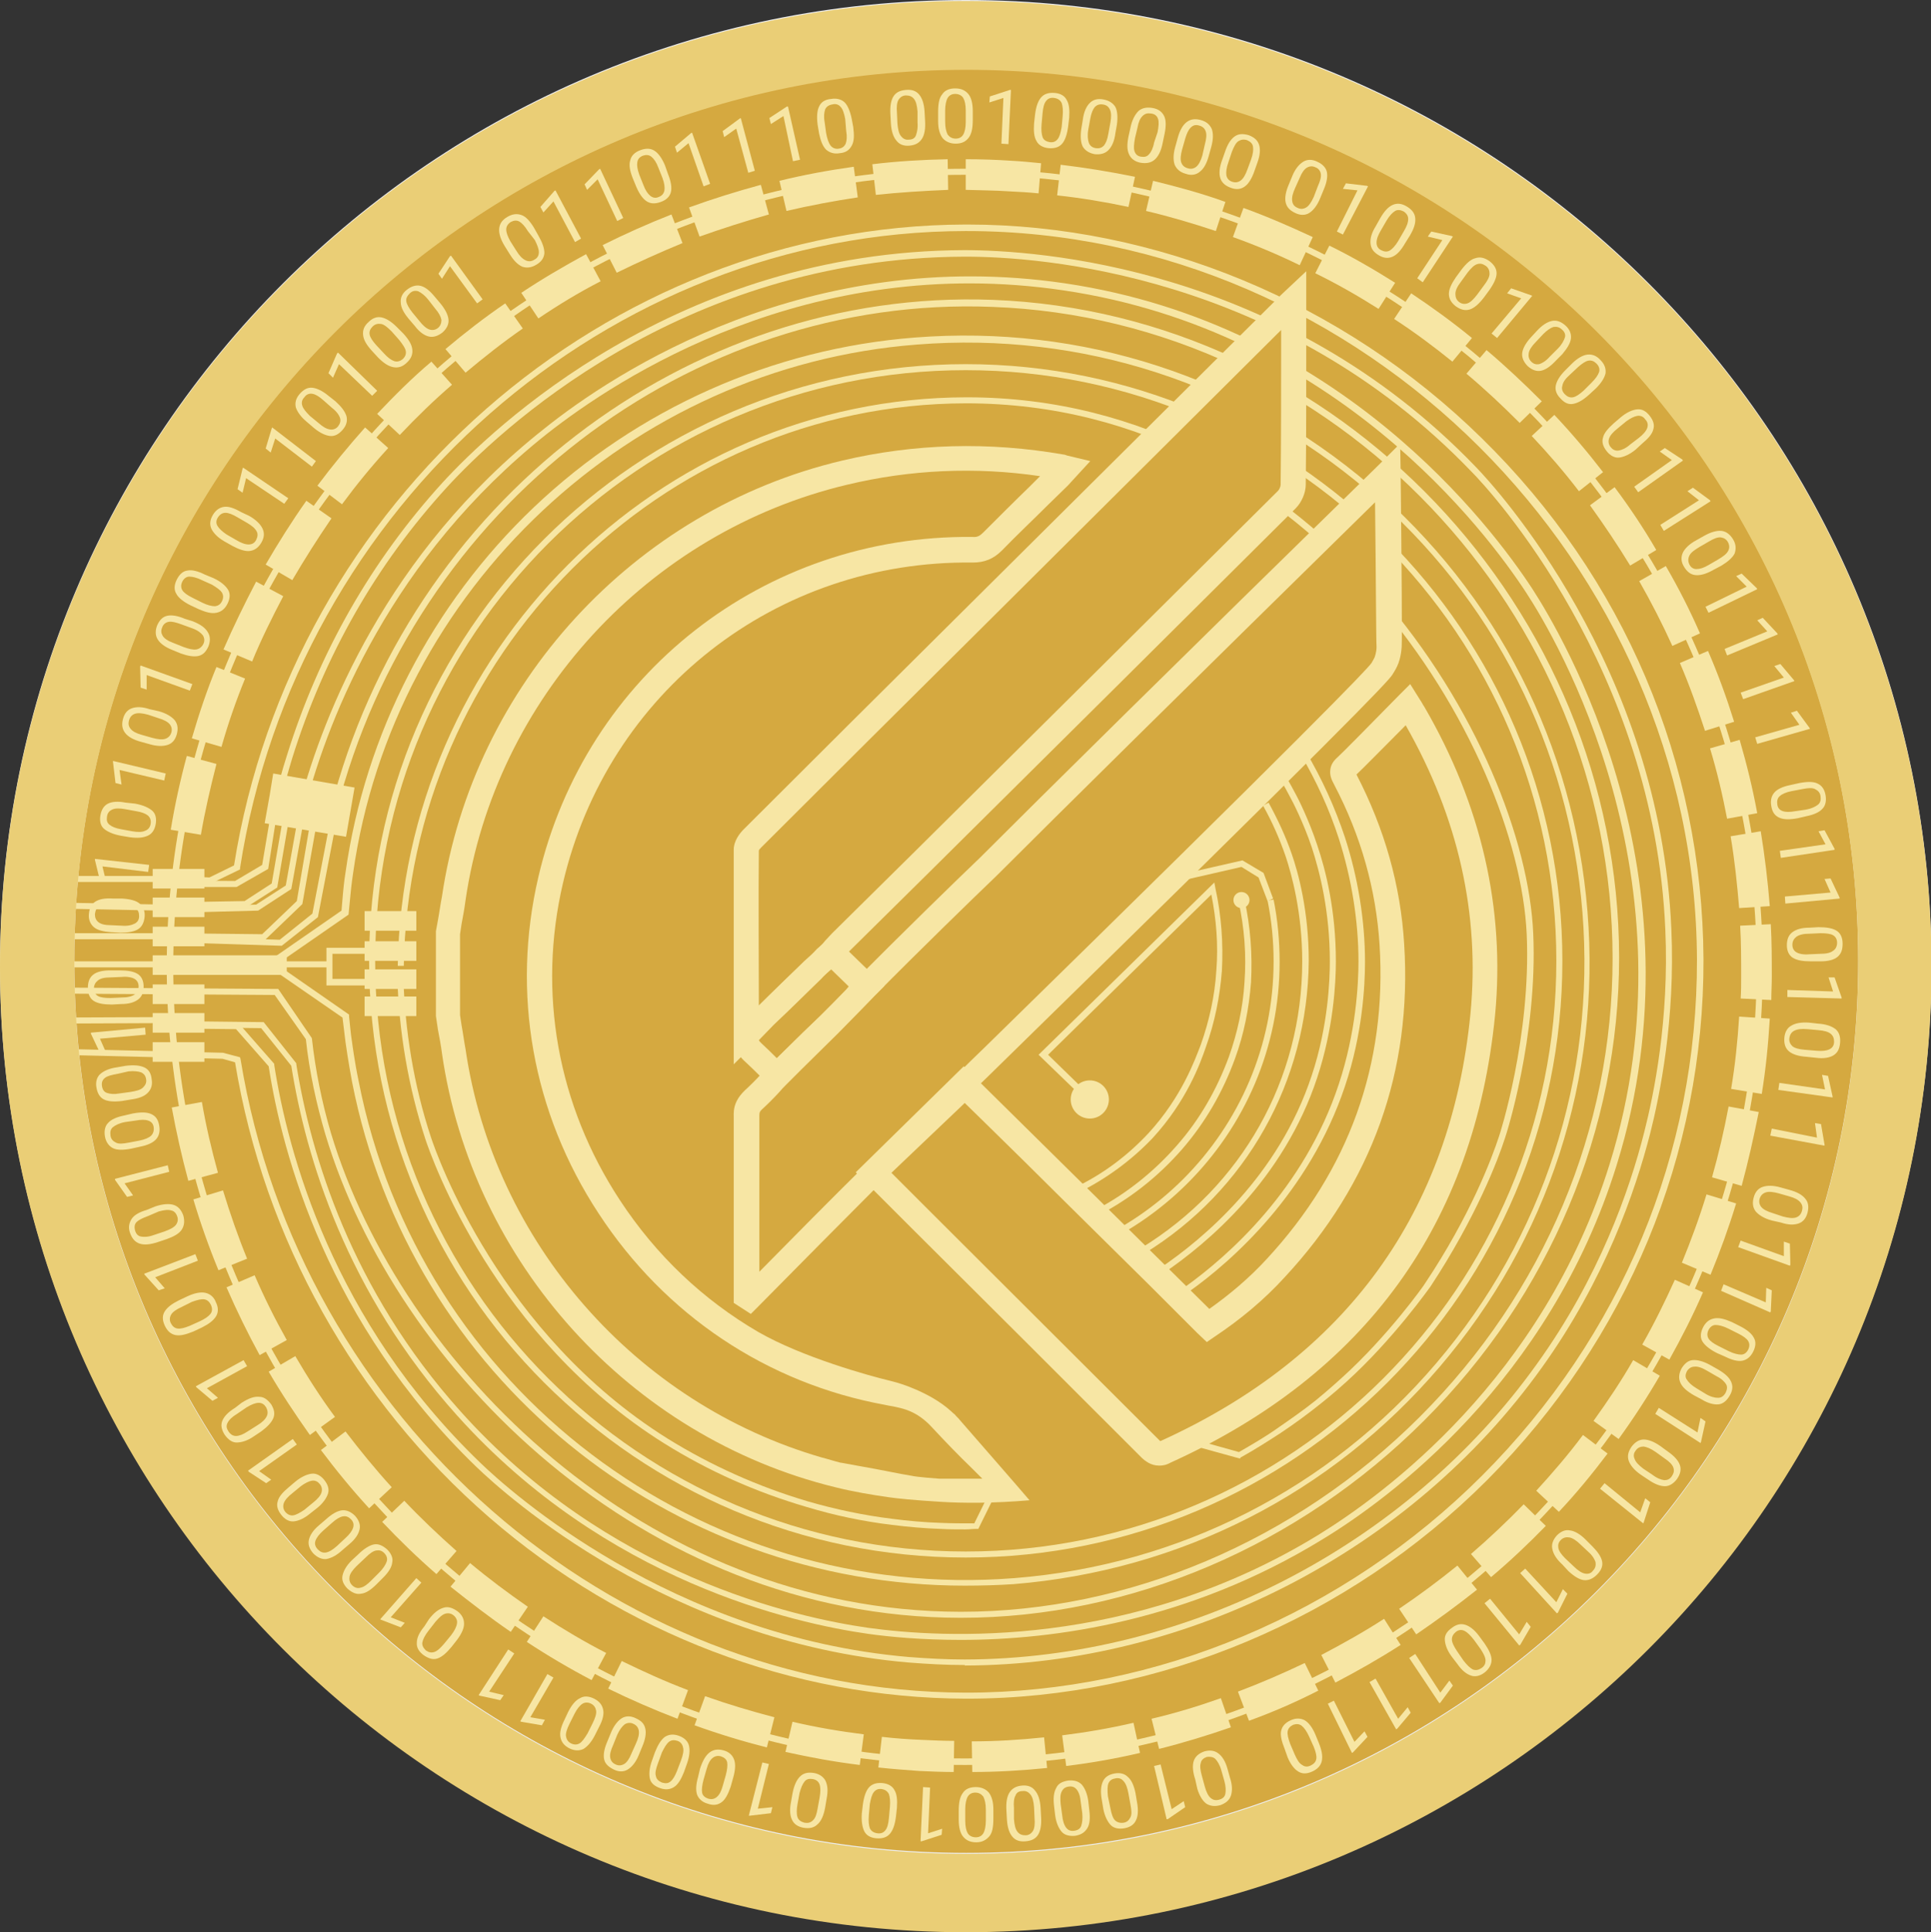 <?xml version="1.0" encoding="utf-8"?>
<!-- Generator: Adobe Illustrator 26.0.1, SVG Export Plug-In . SVG Version: 6.00 Build 0)  -->
<svg version="1.1" id="Capa_1" xmlns="http://www.w3.org/2000/svg" xmlns:xlink="http://www.w3.org/1999/xlink" x="0px" y="0px"
	 viewBox="0 0 384.5 384.7" style="enable-background:new 0 0 384.5 384.7;" xml:space="preserve">
<rect x="0" y="0" width="384.5" height="384.7" fill="#333333" stroke="none"/>
<style type="text/css">
	.st0{display:none;}
	.st1{display:inline;fill:#EDEDED;}
	.st2{display:inline;fill:none;stroke:#F6F6F6;stroke-width:0.51;stroke-miterlimit:10;}
	.st3{display:inline;fill:none;stroke:#F6F6F6;stroke-width:0.535;stroke-miterlimit:10;}
	.st4{display:inline;fill:none;stroke:#F6F6F6;stroke-width:0.532;stroke-miterlimit:10;}
	.st5{display:inline;fill:none;stroke:#F6F6F6;stroke-width:0.544;stroke-miterlimit:10;}
	.st6{display:inline;fill:none;stroke:#F6F6F6;stroke-width:0.543;stroke-miterlimit:10;}
	.st7{display:inline;fill:none;stroke:#FFFFFF;stroke-width:0.532;stroke-miterlimit:10;}
	.st8{display:inline;}
	.st9{fill:none;stroke:#FFFFFF;stroke-width:0.532;stroke-miterlimit:10;}
	.st10{display:inline;fill:#F6F6F6;}
	.st11{fill:none;stroke:#F6F6F6;stroke-width:0.532;stroke-miterlimit:10;}
	.st12{fill:#F6F6F6;}
	.st13{fill:#EDEDED;}
	.st14{fill:#D5A940;}
	.st15{fill:#F7E6A4;}
	.st16{fill:#EACE76;}
	.st17{display:inline;opacity:0.56;fill:none;stroke:#E30613;stroke-width:1.057;stroke-miterlimit:10;enable-background:new    ;}
	.st18{display:inline;opacity:0.56;fill:none;stroke:#F6F6F6;stroke-width:0.532;stroke-miterlimit:10;enable-background:new    ;}
	.st19{display:inline;opacity:0.56;fill:none;stroke:#E30613;stroke-miterlimit:10;enable-background:new    ;}
</style>
<g id="outter_ring" class="st0">
	<path class="st1" d="M190.3,332.2c-1.8,0-3.7-0.1-5.5-0.2c-2.2-0.1-4.5-0.3-6.7-0.5l0.5-5c2.1,0.2,4.3,0.4,6.4,0.5
		c1.8,0.1,3.6,0.2,5.3,0.2L190.3,332.2z M193.4,332.2l0-5c3.9,0,7.9-0.2,11.7-0.6l0.5,5C201.5,332,197.4,332.2,193.4,332.2z
		 M175.1,331.1c-4-0.5-8.1-1.2-12-2.1l1.1-4.9c3.8,0.9,7.7,1.6,11.6,2.1L175.1,331.1z M208.6,331.2l-0.6-5c3.9-0.5,7.8-1.1,11.6-2
		l1.1,4.9C216.7,330,212.6,330.7,208.6,331.2z M160.1,328.2c-3.9-1-7.9-2.2-11.7-3.5l1.7-4.7c3.7,1.3,7.5,2.5,11.2,3.4L160.1,328.2z
		 M223.6,328.5l-1.2-4.9c3.8-0.9,7.6-2.1,11.3-3.4l1.6,4.7C231.5,326.3,227.6,327.5,223.6,328.5z M145.5,323.6
		c-3.8-1.5-7.6-3.1-11.2-4.9l2.2-4.5c3.5,1.7,7.1,3.3,10.8,4.7L145.5,323.6z M238.2,323.9l-1.8-4.7c3.7-1.4,7.3-2.9,10.8-4.6
		l2.2,4.5C245.8,320.9,242.1,322.5,238.2,323.9z M131.6,317.4c-3.6-1.9-7.2-4-10.6-6.2l2.7-4.2c3.3,2.1,6.7,4.1,10.1,5.9
		L131.6,317.4z M252.2,317.7l-2.3-4.4c3.5-1.8,6.9-3.8,10.2-5.9l2.7,4.2C259.4,313.8,255.8,315.9,252.2,317.7z M118.5,309.5
		c-3.3-2.3-6.6-4.8-9.8-7.4l3.2-3.9c3,2.5,6.2,4.9,9.4,7.1L118.5,309.5z M265.4,309.9l-2.8-4.1c3.2-2.2,6.4-4.5,9.4-7l3.2,3.9
		C272,305.2,268.7,307.7,265.4,309.9z M106.4,300.1c-3.1-2.7-6-5.5-8.8-8.5l3.6-3.5c2.7,2.8,5.6,5.6,8.5,8.1L106.4,300.1z
		 M277.5,300.7l-3.3-3.8c3-2.5,5.8-5.3,8.5-8.1l3.6,3.5C283.6,295.2,280.6,298,277.5,300.7z M95.5,289.5c-2.7-3-5.4-6.2-7.8-9.4l4-3
		c2.3,3.1,4.9,6.2,7.5,9.1L95.5,289.5z M288.5,290.1l-3.7-3.4c2.6-2.9,5.2-5.9,7.6-9l4,3C293.9,283.9,291.3,287.1,288.5,290.1z
		 M85.9,277.6c-2.4-3.3-4.6-6.8-6.7-10.3l4.3-2.5c2,3.4,4.1,6.7,6.4,9.9L85.9,277.6z M298.2,278.2l-4-2.9c2.3-3.2,4.5-6.5,6.5-9.8
		l4.3,2.5C302.8,271.5,300.6,275,298.2,278.2z M77.7,264.6c-2-3.6-3.8-7.2-5.4-11l4.6-2c1.6,3.6,3.3,7.1,5.2,10.6L77.7,264.6z
		 M306.4,265.4l-4.4-2.4c1.9-3.4,3.7-7,5.3-10.5l4.6,2C310.2,258.1,308.4,261.8,306.4,265.4z M71.1,250.8c-1.5-3.8-2.9-7.6-4.1-11.5
		l4.8-1.4c1.1,3.7,2.4,7.5,3.9,11.1L71.1,250.8z M313.1,251.6l-4.6-1.9c1.5-3.6,2.8-7.3,4-11.1l4.8,1.5
		C316,244,314.6,247.9,313.1,251.6z M66.2,236.4c-1.1-3.9-2-7.9-2.7-11.9l4.9-0.9c0.7,3.8,1.6,7.7,2.6,11.5L66.2,236.4z
		 M318.1,237.2l-4.8-1.4c1.1-3.8,2-7.6,2.7-11.4l4.9,0.9C320.1,229.3,319.2,233.3,318.1,237.2z M321.4,222.3l-4.9-0.8
		c0.6-3.9,1.1-7.8,1.3-11.7l5,0.3C322.5,214.2,322,218.3,321.4,222.3z M322.9,207.1l-5-0.2c0-1.2,0.1-2.4,0.1-3.5
		c0-2.7,0-5.5-0.1-8.2l5-0.2c0.1,2.8,0.2,5.7,0.1,8.5C323,204.6,323,205.8,322.9,207.1z M317.7,192.2c-0.3-3.9-0.8-7.8-1.4-11.7
		l4.9-0.8c0.7,4,1.2,8.1,1.5,12.1L317.7,192.2z M68.3,180.3l-4.9-0.8c0.7-4,1.6-8,2.6-11.9l4.8,1.3
		C69.8,172.5,68.9,176.4,68.3,180.3z M315.8,177.6c-0.7-3.8-1.7-7.7-2.8-11.4l4.8-1.4c1.1,3.9,2.1,7.9,2.9,11.9L315.8,177.6z
		 M71.6,165.9l-4.8-1.4c1.1-3.9,2.5-7.8,4-11.6l4.7,1.9C74,158.5,72.7,162.2,71.6,165.9z M312.2,163.3c-1.2-3.7-2.6-7.4-4.1-11
		l4.6-1.9c1.6,3.7,3,7.6,4.2,11.5L312.2,163.3z M76.5,152.1l-4.6-2c1.6-3.7,3.4-7.4,5.3-11l4.4,2.4C79.8,145,78.1,148.5,76.5,152.1z
		 M306.9,149.6c-1.6-3.6-3.4-7.1-5.4-10.5l4.3-2.5c2,3.5,3.9,7.2,5.6,10.9L306.9,149.6z M83.1,139l-4.3-2.5c2-3.5,4.2-7,6.6-10.3
		l4.1,2.9C87.1,132.2,85,135.6,83.1,139z M300.1,136.6c-2-3.3-4.2-6.6-6.5-9.8l4-3c2.4,3.3,4.7,6.7,6.8,10.2L300.1,136.6z
		 M91.1,126.7l-4-3c2.4-3.3,5-6.4,7.7-9.5l3.7,3.3C95.9,120.5,93.4,123.5,91.1,126.7z M291.8,124.5c-2.4-3.1-5-6.1-7.6-9l3.6-3.4
		c2.8,3,5.4,6.1,7.9,9.3L291.8,124.5z M100.5,115.4l-3.7-3.4c2.8-3,5.7-5.8,8.8-8.5l3.3,3.8C106,109.8,103.2,112.5,100.5,115.4z
		 M282.1,113.4c-2.7-2.8-5.6-5.5-8.6-8l3.2-3.8c3.1,2.6,6.1,5.4,9,8.3L282.1,113.4z M111.2,105.3l-3.2-3.8c3.1-2.6,6.4-5.1,9.7-7.4
		l2.8,4.1C117.3,100.3,114.2,102.7,111.2,105.3z M271.2,103.5c-3-2.4-6.2-4.8-9.5-6.9l2.8-4.2c3.4,2.2,6.7,4.7,9.9,7.2L271.2,103.5z
		 M122.9,96.5l-2.8-4.2c3.4-2.2,6.9-4.3,10.5-6.3l2.4,4.4C129.6,92.3,126.2,94.3,122.9,96.5z M259.3,95c-3.3-2.1-6.8-4-10.2-5.8
		l2.3-4.5c3.6,1.8,7.2,3.9,10.6,6L259.3,95z M135.7,89.1l-2.2-4.5c3.6-1.8,7.4-3.5,11.2-5l1.8,4.7C142.8,85.7,139.1,87.3,135.7,89.1
		z M246.4,87.9c-3.5-1.7-7.2-3.2-10.8-4.6l1.7-4.7c3.8,1.4,7.6,3,11.3,4.7L246.4,87.9z M149.1,83.2l-1.7-4.7
		c3.8-1.4,7.7-2.6,11.7-3.7l1.3,4.8C156.6,80.7,152.8,81.9,149.1,83.2z M232.8,82.3c-3.7-1.2-7.5-2.3-11.3-3.2l1.1-4.9
		c3.9,0.9,7.9,2.1,11.8,3.4L232.8,82.3z M163.2,79l-1.1-4.9c3.9-0.9,8-1.7,12-2.2l0.7,4.9C170.9,77.4,167,78.1,163.2,79z
		 M218.7,78.5c-3.8-0.8-7.7-1.4-11.6-1.9l0.6-5c4,0.5,8.1,1.1,12.1,2L218.7,78.5z M177.7,76.5l-0.6-5c4-0.5,8.1-0.7,12.2-0.8l0.1,5
		C185.5,75.8,181.6,76,177.7,76.5z M204.1,76.2c-1.5-0.1-3.1-0.3-4.7-0.3c-2.4-0.1-4.7-0.2-7.1-0.2l0-5c2.4,0,4.9,0.1,7.3,0.2
		c1.6,0.1,3.3,0.2,4.9,0.4L204.1,76.2z"/>
	<rect x="60.4" y="185.8" class="st1" width="8.4" height="3.1"/>
	<rect x="60.4" y="213.9" class="st1" width="8.4" height="3.1"/>
	<path class="st1" d="M192.1,331.1c-71.4,0-129.4-58.1-129.4-129.4S120.8,72.2,192.1,72.2s129.4,58.1,129.4,129.4
		S263.5,331.1,192.1,331.1z M192.1,73.2c-70.8,0-128.4,57.6-128.4,128.4S121.3,330,192.1,330s128.4-57.6,128.4-128.4
		S263,73.2,192.1,73.2z"/>
</g>
<g id="rings" class="st0">
	<path class="st2" d="M38.2,187.4c8.8,0,17.6,0,26.3,0c1.7,0.1,3.5,0.1,5.2,0.2c1.4-0.7,2.9-1.4,4.3-2.1
		c9.3-59.7,60.3-103.6,118.1-103.7c63.5-0.1,118.9,52.5,119.2,118.6c0.2,66.5-55.5,119.6-119.2,119.5
		c-57.5-0.1-108.4-43.6-118-103.1c-0.8-0.2-1.6-0.4-2.3-0.6c-9-0.2-18-0.4-27.1-0.6"/>
	<path class="st3" d="M89.7,176.3c12.7-50,58-84.1,106.9-82.3c55.5,2.1,101,49.9,101.1,106.2c0,59.6-50.8,106.6-106.3,106.5
		c-52.3-0.1-91.5-41.5-102.5-78c-1.8-6-2.7-11.4-3.2-15.5c-1.8-2.5-3.5-5-5.3-7.5c-12.5-0.1-25-0.1-37.4-0.2"/>
	<path class="st4" d="M80.1,200.9c3.9-2.7,7.7-5.4,11.6-8c0.1-1,0.2-2.1,0.3-3.1c0,0,0.2-1.7,0.4-3.3c6.5-45.8,43.9-82.5,91.9-86.3
		c55.6-4.4,104.1,37,108.5,92.6c4.4,55.6-37,104.1-92.6,108.5c-51.6,4.1-97.2-31.4-106.9-81c-0.6-3.1-1-6.3-1-6.3
		c-0.2-1.7-0.4-3.1-0.5-4.3c-3.9-2.7-7.8-5.4-11.7-8.1"/>
	<circle class="st4" cx="192.3" cy="200.7" r="96.3"/>
	<path class="st4" d="M196.8,286.8c-0.9,1.9-1.8,3.7-2.7,5.5c-1.6,0-3.6,0-5.8-0.1c-1.4-0.1-4.3-0.2-7.9-0.7
		c-4.7-0.6-9.4-1.6-13.8-2.9c-8.1-2.4-15.8-5.8-22.9-10.2c-27.6-17.2-37.7-46.5-38.6-49.1c-2-6.1-4.3-15.2-4.5-26.5"/>
	<circle class="st4" cx="192.3" cy="200.7" r="9.2"/>
	<circle class="st4" cx="192.3" cy="200.7" r="4.6"/>
	<path class="st4" d="M226.9,278.2c3.3,0.9,6.5,1.8,9.8,2.7c2.4-1.3,4.6-2.7,6.4-3.9c1.6-1,3.8-2.6,6.3-4.6c0,0,2.2-1.8,4.3-3.6
		c7.6-6.9,13.5-15.3,13.5-15.3c6.7-10,10.4-19,12.1-24.1c0,0,5.3-16,4.5-32.9c-1.3-28.4-32.8-86.6-91.5-86.5
		c-49.2,0.1-90.9,40.9-91.7,91.7"/>
	<rect x="94.8" y="206.5" class="st1" width="8.4" height="3.1"/>
	<rect x="94.8" y="192.6" class="st1" width="8.4" height="3.1"/>
	<polyline class="st4" points="98.4,199.1 89.1,199.1 89.1,204.2 98.1,204.2 	"/>
	<line class="st5" x1="80.6" y1="201.2" x2="89.1" y2="201.2"/>
	<rect x="60.4" y="199.8" class="st1" width="21.7" height="3.1"/>
	<rect x="60.4" y="204.5" class="st1" width="8.4" height="3.1"/>
	<path class="st6" d="M79.9,177.9c-0.4,2.5-0.8,5-1.2,7.5c-1.6,0.9-3.2,1.8-4.8,2.8c-3.8,0-7.6,0-11.3-0.1"/>
	<path class="st4" d="M81.9,178.3c-0.6,3.4-1.2,6.8-1.7,10.2c-1.6,1-3.1,2-4.7,3c-3.2,0.1-6.4,0.1-9.6,0.2"/>
	<path class="st4" d="M84.5,177.7c-0.7,3.7-1.3,7.4-2,11.1c-1.7,1.1-3.4,2.2-5.1,3.3c-3,0.1-6.1,0.1-9.1,0.2"/>
	<path class="st4" d="M86.8,176.2c-0.9,5-1.7,10-2.6,15c-1.9,1.9-3.9,3.7-5.8,5.6c-5,0-9.9-0.1-14.9-0.1"/>
	<path class="st4" d="M89.9,176.5c-1.1,5.6-2.1,11.2-3.2,16.7c-1.9,1.5-3.7,3-5.6,4.5c-5.1-0.2-10.2-0.3-15.3-0.5"/>
	<path class="st7" d="M84.9,174.7c2.7-10,11.8-38.3,39.3-60.1c7.9-6.3,40-29.8,84.1-23.3c46.7,6.9,70.9,42.2,75.5,49.3
		c3.7,5.6,28.5,45.2,13.6,93.1c-11.5,37-39.4,55.5-47.5,60.4c-32.5,19.9-64.6,16.4-73.3,15.2c-9-1.3-41-7-66.4-35.3
		c-20-22.2-25.2-46.5-26.8-56.5c-1.7-2.1-3.4-4.3-5.1-6.4c-4.8-0.1-9.7-0.1-14.5-0.2"/>
	<g class="st8">
		<path class="st9" d="M80.7,175c0.6-2.3,1.2-4.8,2.1-7.5c4-12.7,11.3-28.9,25.2-44.1c5.2-5.7,35.3-37.4,84.3-37.6
			c6.9,0,49.6,0.6,82.6,35c2.5,2.6,29.7,31.8,31.5,74.7c0.7,15.7-2.3,28.5-3.4,32.9c-2,7.8-6.7,22.7-17.5,37.9
			c-21.5,30.1-57.9,48-93.2,48.1c-1.6,0-4.9,0-9.2-0.4c-39.8-3.4-66.1-28-69.8-31.6c-26.1-25.2-32-55.1-33.5-64.8
			c-1.8-2.1-3.7-4.2-5.6-6.3c-2.7,0-5.3,0-8-0.1c-1.5-0.3-3-0.6-4.5-0.9c-6.3,0-12.6,0.1-19,0.1"/>
	</g>
	<rect x="94.8" y="197.5" class="st1" width="8.4" height="3.1"/>
	<rect x="94.8" y="202.1" class="st1" width="8.4" height="3.1"/>
	<polygon class="st10" points="91.8,180.6 78.6,178.3 79.3,173.8 79.9,170.3 93.2,172.6 	"/>
	<rect x="60.4" y="190.4" class="st1" width="8.4" height="3.1"/>
	<rect x="60.4" y="195.1" class="st1" width="8.4" height="3.1"/>
	<rect x="60.4" y="209.2" class="st1" width="8.4" height="3.1"/>
	<line class="st3" x1="61.8" y1="192" x2="44.1" y2="191.7"/>
	<line class="st3" x1="63.5" y1="196.7" x2="43.1" y2="196.7"/>
	<path class="st3" d="M65.4,201.3c-7.6,0-15.2,0-22.8,0"/>
</g>
<g id="inside_logo" class="st0">
	<g class="st8">
		<path class="st11" d="M247,166.9c2,3.3,4.4,8,6.3,13.8c2.9,8.9,3.2,16.4,3.2,20.1c0,2.5-0.1,10.8-3.2,20.1
			c-6,18.3-19.5,29.1-25.1,33.2"/>
		<path class="st11" d="M224.2,250.8c5.2-3.5,18.9-13.7,24.7-31.4c2.9-8.7,3-16.5,3-18.6c0-9.3-2.1-16.2-3-18.6
			c-1.4-4.2-3.4-8-3.4-8c-0.6-1.1-1.1-2.1-1.5-2.8"/>
		<path class="st11" d="M240.9,175.3c1.1,2,2.5,4.8,3.7,8.3c0.6,1.9,2.7,8.4,2.7,17.2c0,19.9-10.5,37.3-26.3,47"/>
		<path class="st11" d="M192.3,251.2c27.9,0,50.4-22.6,50.4-50.4c0-3.4-0.3-6.7-1-10"/>
		<path class="st11" d="M241.7,190.8c-0.5-1.3-1-2.7-1.5-4c-1-0.6-2.1-1.2-3.1-1.9c-3,0.7-6.1,1.4-9.1,2.1"/>
		<path class="st11" d="M237,190.9c0.7,3.2,1.4,7.8,1,13.3c-0.2,3-0.8,7.3-2.6,12.2c-1.9,5.4-4.9,10.3-8.6,14.6
			c-3.4,3.9-7.5,7.3-12.1,9.9c-3.3,1.8-6.2,2.9-8.2,3.6c-5.8,1.9-10.9,2.3-14.3,2.3"/>
		<circle class="st12" cx="237" cy="190.9" r="1.3"/>
		<path class="st11" d="M211.8,222.4c-2.3-2.2-4.6-4.4-6.8-6.6c9.2-9,18.3-18,27.5-27c0.7,3.2,1.4,7.8,1,13.3
			c-0.2,2.6-0.7,7-2.6,12.2c-1,2.9-3.2,8.8-8.6,14.6c-4.3,4.7-8.9,7.4-12.2,9"/>
	</g>
	<circle class="st10" cx="212.4" cy="223.2" r="3.1"/>
</g>
<g id="logo" class="st0">
	<g class="st8">
		<g>
			<path d="M107.5,197.1c0.3-1.9,0.7-3.8,0.9-5.8c4.9-33.7,30.4-61.5,63.7-69.4c11.7-2.8,23.4-3.1,35.2-0.9c0.2,0,0.4,0.1,0.8,0.2
				c-0.5,0.6-0.9,0.9-1.2,1.3c-3.6,3.6-7.2,7.1-10.8,10.7c-1,1-1.9,1.4-3.3,1.4c-33-0.4-61.2,21.8-68.7,53.8
				c-8.9,38.1,16.3,76.5,54.9,83.6c0.3,0,0.5,0.2,0.8,0.2c3.4-0.1,5.8,1.7,7.9,4.1c3.3,3.6,6.8,6.9,10.2,10.4c0.4,0.4,0.5,1,0.7,1.4
				c-15.5,1-27.2-2.2-34-4.7c-31.1-11.3-51-40.5-56.3-67c-0.5-2.4-0.8-4.4-0.9-5.7C107.5,206.1,107.5,201.6,107.5,197.1z"/>
			<path d="M156.5,256.5c-0.2-0.1-0.3-0.2-0.5-0.3c0-16.4,0-28.2,0-29.4c0-0.2,0-0.9,0.3-1.5c0.2-0.4,0.4-0.7,0.8-1.1
				c1.4-1.3,2.6-2.6,3.9-4c2.8-2.8,5.7-5.6,8.5-8.4c2.1-2,4.1-4.1,6.1-6.1c7.3-7.4,16.6-16.4,19.7-19.4l0,0
				c9.8-9.9,31.2-30.9,65.1-64.2c0.2,15.5,0.2,26.8,0.1,28.3c-0.1,1.2-0.5,2.3-0.5,2.3s-0.3,0.7-0.7,1.3
				c-2.1,3.1-63.8,63.4-66.7,66.3c-0.1,0.1-1.3,1.3-2.8,2.8c-2.9,2.9-7.5,7.5-13.1,13.1C168.2,244.7,161.1,251.9,156.5,256.5z"/>
			<path d="M176.8,236.1c4.9-4.8,9.8-9.6,14.7-14.5c5.9,5.8,11.7,11.6,17.6,17.4c7,6.9,14,13.9,20.9,20.8c0.4,0.4,0.7,0.7,1.2,1.1
				c4.1-2.7,7.7-5.8,11-9.3c13.8-14.9,20.2-32.5,19-52.8c-0.6-9.5-3.2-18.4-7.6-26.9c-0.2-0.4-0.5-0.8-0.4-1.3
				c0.1-0.4,0.4-0.7,0.5-0.7c0.7-0.6,4.7-4.6,10.2-10.2l0,0c0.3,0.5,0.6,1,0.9,1.4c8.8,15.2,13,31.6,11.2,49.1
				c-3.3,33.7-20.9,57.3-51.6,71.3c-1.1,0.5-1.7,0.3-2.5-0.5C206.9,266.1,191.8,251.1,176.8,236.1z"/>
			<path d="M156.1,213.6c0-10.1,0-20.1,0-30.1c0-0.6,0.5-1.4,1-1.9c14.1-14.1,28.3-28.2,42.4-42.2c14.7-14.7,29.5-29.3,44.2-44
				c0.4-0.4,0.9-0.8,1.5-1.5c0,0.8,0,1.2,0,1.7c0,9.4,0,18.9,0,28.3c0,0.8-0.4,1.8-1,2.4c-24.2,24.1-48.4,48.1-72.7,72.2
				c-0.5,0.5-1,1.1-1.6,1.7c-1,1-2.1,1.9-3.1,2.9C163.2,206.6,159.7,210.1,156.1,213.6z"/>
		</g>
		<path d="M157.8,214.7c3.5-3.5,7.1-6.9,10.6-10.4c1-1,2.1-1.9,3.1-2.8c1.9,1.8,3.7,3.6,5.6,5.4c-2,2-4,4.1-6,6.1
			c-2.8,2.8-5.6,5.5-8.4,8.2c-1.3-1.2-2.5-2.5-3.8-3.7C157.9,216.8,157.6,215.9,157.8,214.7z"/>
	</g>
	<g class="st8">
		<g>
			<path class="st13" d="M202.6,288.2c-5.8,0.5-10.7,0.5-14.5,0.3c-4.1-0.2-7.2-0.6-8.3-0.8c-2.9-0.5-5.8-0.9-8.7-1.6
				c-33.3-8.2-58.9-36.5-63.8-70.4c-0.2-1.3-0.4-2.6-0.6-3.8l-0.3-2.2l0-13.8l0.3-1.8c0.2-1.3,0.4-2.6,0.6-3.9
				c5-34.3,31.1-62.7,64.9-70.7c11.8-2.8,23.8-3.1,35.9-0.9c0.2,0,0.3,0.1,0.6,0.1l3.8,0.9l-2.8,3c-0.3,0.3-0.6,0.6-0.8,0.9
				c-1.1,1.1-2.2,2.1-3.2,3.2c-2.5,2.4-5,4.9-7.5,7.4c-1.4,1.4-2.9,2-4.7,2c-31.9-0.4-59.2,21-66.4,52c-4.2,17.7-0.9,36,9.2,51.4
				c5.9,9,13.5,16.2,22.4,21.4c7.1,4.1,17.9,7.1,21.4,7.9c0.1,0,0.6,0.1,1.2,0.3c0,0,5.2,1.5,8.6,4.6c0.3,0.3,0.6,0.6,0.6,0.6
				c0.4,0.4,0.6,0.7,0.8,0.9C195.1,279.5,200.3,285.4,202.6,288.2z M188,284.7h7c-0.6-0.5-1.1-1.1-1.7-1.6c-2.2-2.1-4.4-4.4-6.5-6.7
				c-2.5-2.7-4.9-3.1-6.4-3.5c-0.5-0.1-1-0.2-1.3-0.2c-19.1-3.5-35.6-14.5-46.4-31c-10.7-16.4-14.2-35.8-9.8-54.6
				c7.7-32.8,36.7-55.5,70.4-55.1c0.8,0,1.2-0.2,1.8-0.8c2.5-2.5,5.1-5,7.5-7.4c0.6-0.6,1.2-1.2,1.8-1.7
				c-10.5-1.5-21.1-1.1-31.3,1.4c-32.2,7.7-57.1,34.7-61.9,67.4c-0.2,1.3-0.4,2.6-0.6,3.9l-0.3,1.6v13.1l0.3,1.7
				c0.2,1.3,0.4,2.6,0.6,3.9c4.5,31.3,27.6,57.5,57.8,66.2c1,0.3,2,0.5,2.9,0.8c0.1,0,1.3,0.2,3.1,0.6c1.4,0.3,3.2,0.6,5.2,1
				c1.2,0.2,2.2,0.4,3.1,0.6C184.4,284.4,188,284.7,188,284.7z"/>
			<path class="st13" d="M157.4,257.9l-2.8-1.8v-6.9c0-13,0-22.4,0-23.3c0-0.3,0-1.3,0.5-2.4c0.3-0.6,0.7-1.2,1.3-1.7
				c0.9-0.8,1.8-1.7,2.7-2.7c0.4-0.4,0.8-0.8,1.1-1.2l2.6-2.5c2-1.9,4-3.9,5.9-5.8c1.4-1.4,2.8-2.8,4.2-4.2l1.9-1.9
				c7.1-7.2,16.1-15.9,19.7-19.4c9.9-9.9,31.7-31.4,64.8-63.9l3.4-3.3l0.1,4.7c0.2,15.5,0.2,26.8,0.1,28.3c-0.1,1.5-0.6,2.8-0.6,3
				c0,0.1-0.4,0.9-0.9,1.7c-0.8,1.2-8.3,9.1-63.4,63.1c-1.8,1.7-2.9,2.8-3.2,3.2c-0.1,0.1-1.3,1.3-2.8,2.8c-2.9,2.9-7.5,7.4-13.1,13
				c-6.8,6.8-13.6,13.6-20.2,20.3L157.4,257.9z M258.7,126.3c-31.2,30.6-51.8,51-61.4,60.6c-3.6,3.5-12.6,12.2-19.6,19.3l-1.9,1.9
				c-1.4,1.4-2.8,2.8-4.2,4.2c-2,1.9-4,3.9-5.9,5.8l-2.6,2.5c-0.4,0.4-0.7,0.7-1.1,1.1c-0.9,0.9-1.9,1.9-2.9,2.9
				c-0.2,0.1-0.3,0.3-0.3,0.4c-0.1,0.2-0.1,0.5-0.1,0.6c0,1.1,0,10,0,23.5v1.8c5.6-5.7,11.4-11.6,17.2-17.4
				c5.6-5.6,10.1-10.1,13.1-13c1.5-1.5,2.6-2.6,2.8-2.8c0.3-0.3,1.5-1.5,3.2-3.2c52.8-51.7,62.1-61.3,62.9-62.4
				c0.3-0.4,0.5-0.9,0.5-0.9l0,0c0,0,0.3-0.8,0.4-1.7C258.9,148.5,258.8,139.9,258.7,126.3z"/>
			<path class="st13" d="M223.7,282.6c-1.3,0-2.2-0.7-2.9-1.4c-12.4-12.4-24.8-24.8-37.2-37.1l-9.1-9.1l17.5-17.2l6.3,6.2
				c4.2,4.1,8.4,8.3,12.6,12.5c4.6,4.6,9.3,9.2,13.9,13.8l6.9,6.9c3.4-2.4,6.5-5.1,9.3-8.1c13.4-14.4,19.6-31.6,18.3-51
				c-0.6-8.9-3-17.7-7.3-25.9L252,172c-0.3-0.5-0.7-1.3-0.5-2.3c0.1-0.7,0.5-1.4,1.1-1.9c0.7-0.6,5.5-5.5,10-10.1l1.8-1.8l1.6,2.6
				c0.2,0.4,0.5,0.7,0.7,1.1c9.3,16,13.1,32.8,11.5,50c-3.3,33.8-21,58.2-52.6,72.6C224.8,282.5,224.2,282.6,223.7,282.6z
				 M180.2,235l6.2,6.2c12.4,12.4,24.8,24.8,37.2,37.2c0.1,0.1,0.1,0.1,0.2,0.1c0,0,0.1,0,0.1,0c30.2-13.7,47.1-37,50.2-69.3
				c1.6-16.1-1.9-31.8-10.5-46.8c-4.1,4.2-6.9,6.9-8,8c4.5,8.8,7.1,18,7.7,27.5c1.3,20.6-5.2,38.7-19.4,54
				c-3.4,3.6-7.2,6.9-11.3,9.6l-1.3,0.9l-1.6-1.5c-0.3-0.3-0.5-0.5-0.8-0.7l-6.9-6.9c-4.6-4.6-9.3-9.2-13.9-13.8
				c-4.2-4.2-8.4-8.3-12.6-12.5l-3.5-3.4L180.2,235z"/>
			<path class="st13" d="M154.7,217.5l0-10.4c0-8,0-16.3,0-24.4c0-1.5,1-2.7,1.6-3.3c11.7-11.7,23.5-23.4,35.2-35l51-50.8
				c0.3-0.3,0.6-0.6,0.9-0.9l4-3.8v12.3c0,7.3,0,14.9-0.1,22.3c0,1.3-0.6,2.8-1.6,3.8c-19.5,19.4-39.1,38.8-58.7,58.3l-13.7,13.6
				c-0.3,0.3-0.7,0.7-1,1.1l-0.6,0.7c-0.3,0.3-0.7,0.6-1,0.9c-0.7,0.6-1.4,1.3-2.1,1.9c-2.6,2.5-5.1,4.9-7.6,7.4L154.7,217.5z
				 M158.7,182.8c0,8.1,0,16.3,0,24.3v0.8c2.4-2.4,4.9-4.8,7.3-7.1c0.7-0.7,1.4-1.3,2.2-2c0.3-0.3,0.6-0.6,0.9-0.8l0.4-0.5
				c0.4-0.4,0.8-0.8,1.1-1.2l13.7-13.6c19.6-19.4,39.1-38.8,58.7-58.3c0.2-0.2,0.4-0.7,0.4-0.9c0.1-7.4,0.1-15,0.1-22.3v-2.8
				l-49.1,48.8c-11.7,11.7-23.5,23.3-35.2,35C158.9,182.5,158.8,182.7,158.7,182.8z M158.7,182.9L158.7,182.9L158.7,182.9z"/>
		</g>
		<path class="st13" d="M161.6,222.1l-1.4-1.4c-0.4-0.4-0.8-0.8-1.1-1.1c-0.9-0.9-1.7-1.7-2.6-2.5c-1.5-1.3-2.1-2.9-1.7-4.7l0.1-0.6
			l3.6-3.5c2.5-2.5,5.1-5,7.6-7.4c0.7-0.7,1.4-1.3,2.2-2c0.3-0.3,0.7-0.6,1-0.9l1.4-1.3l8.5,8.2l-3.3,3.3c-1.4,1.4-2.8,2.8-4.2,4.2
			c-2,1.9-4,3.9-5.9,5.8L161.6,222.1z M158.7,213.5c0.1,0.1,0.2,0.3,0.4,0.5c0.9,0.8,1.7,1.6,2.6,2.4l1.1-1.1c2-1.9,4-3.9,5.9-5.8
			c1.4-1.4,2.8-2.8,4.2-4.2l0.4-0.4l-2.8-2.8c-0.6,0.5-1.1,1-1.7,1.5c-2.6,2.5-5.1,4.9-7.6,7.4L158.7,213.5z"/>
	</g>
</g>
<g id="black">
</g>
<g id="gold">
	<g>
		<g>
			<g>
				<g>
					<circle class="st14" cx="192.3" cy="191.3" r="181.9"/>
				</g>
			</g>
			<g>
				<g>
					<path class="st15" d="M238,354.3c-0.5-1.5-0.6-2.8-0.3-3.7s1-1.5,2.1-1.9c1.1-0.3,2-0.2,2.8,0.4s1.4,1.6,1.8,3l0.5,1.8
						c0.5,1.5,0.5,2.7,0.2,3.6c-0.3,0.9-1,1.5-2.1,1.9c-1.1,0.3-2,0.2-2.8-0.3c-0.7-0.5-1.4-1.6-1.8-3L238,354.3z M239.9,355.7
						c0.3,1.1,0.7,1.9,1.2,2.3s1,0.5,1.7,0.3c0.7-0.2,1.1-0.6,1.2-1.2c0.1-0.6,0.1-1.4-0.2-2.5l-0.6-2.1c-0.3-1.1-0.8-1.9-1.2-2.3
						s-1.1-0.5-1.7-0.4c-0.6,0.2-1.1,0.6-1.2,1.2c-0.2,0.6-0.1,1.4,0.2,2.5L239.9,355.7z"/>
				</g>
				<g>
					<path class="st15" d="M229.8,351.6l1.3-0.3l2.2,8.9l2.4-1.6l0.3,1.2l-3.5,2.4l-0.2,0L229.8,351.6z"/>
				</g>
				<g>
					<path class="st15" d="M219.4,358.4c-0.3-1.6-0.2-2.8,0.2-3.7s1.2-1.4,2.3-1.6c1.1-0.2,2,0,2.7,0.7c0.7,0.6,1.2,1.7,1.5,3.2
						l0.3,1.8c0.3,1.6,0.2,2.8-0.2,3.6c-0.4,0.9-1.2,1.4-2.3,1.6c-1.1,0.2-2.1,0-2.7-0.6s-1.2-1.7-1.5-3.2L219.4,358.4z M221.1,360
						c0.2,1.1,0.5,2,0.9,2.4s1,0.6,1.7,0.5c0.7-0.1,1.1-0.5,1.4-1.1s0.2-1.4,0-2.5l-0.4-2.2c-0.2-1.1-0.5-2-1-2.5
						c-0.4-0.5-1-0.7-1.7-0.5c-0.7,0.1-1.1,0.5-1.3,1s-0.2,1.4-0.1,2.5L221.1,360z"/>
				</g>
				<g>
					<path class="st15" d="M209.9,359.7c-0.2-1.6-0.1-2.8,0.4-3.7c0.4-0.9,1.2-1.3,2.4-1.5c1.1-0.1,2,0.1,2.7,0.8
						c0.6,0.7,1.1,1.8,1.3,3.3l0.2,1.8c0.2,1.6,0.1,2.8-0.4,3.6s-1.2,1.3-2.4,1.5c-1.1,0.1-2.1-0.1-2.7-0.8s-1.1-1.8-1.3-3.3
						L209.9,359.7z M211.5,361.4c0.1,1.1,0.4,2,0.8,2.5c0.4,0.5,0.9,0.7,1.6,0.6s1.2-0.4,1.4-1c0.2-0.6,0.3-1.4,0.2-2.5l-0.3-2.2
						c-0.1-1.2-0.4-2-0.8-2.5s-0.9-0.7-1.6-0.6c-0.7,0.1-1.1,0.4-1.4,1s-0.3,1.4-0.2,2.5L211.5,361.4z"/>
				</g>
				<g>
					<path class="st15" d="M200.4,360.5c-0.1-1.6,0.1-2.8,0.6-3.6c0.5-0.8,1.3-1.3,2.5-1.4c1.1-0.1,2,0.2,2.6,1
						c0.6,0.7,1,1.8,1.1,3.4l0.1,1.8c0.1,1.6-0.1,2.8-0.6,3.6c-0.5,0.8-1.3,1.2-2.5,1.3c-1.2,0.1-2-0.2-2.6-0.9
						c-0.6-0.7-1-1.8-1.1-3.4L200.4,360.5z M201.9,362.2c0.1,1.2,0.3,2,0.7,2.5s0.9,0.7,1.6,0.7c0.7,0,1.2-0.4,1.5-0.9
						c0.3-0.5,0.4-1.4,0.3-2.5l-0.1-2.2c-0.1-1.2-0.3-2-0.7-2.5s-0.9-0.8-1.6-0.7c-0.7,0-1.2,0.3-1.4,0.9c-0.3,0.5-0.4,1.4-0.3,2.5
						L201.9,362.2z"/>
				</g>
				<g>
					<path class="st15" d="M190.9,360.6c0-1.6,0.2-2.8,0.8-3.6c0.5-0.8,1.4-1.2,2.6-1.2c1.1,0,2,0.4,2.6,1.1
						c0.6,0.8,0.9,1.9,0.9,3.4l0,1.8c0,1.6-0.2,2.8-0.8,3.5s-1.4,1.2-2.6,1.2c-1.2,0-2-0.4-2.6-1.1c-0.6-0.7-0.9-1.9-0.9-3.4
						L190.9,360.6z M192.2,362.5c0,1.2,0.2,2,0.5,2.5c0.3,0.5,0.9,0.8,1.6,0.8c0.7,0,1.2-0.3,1.5-0.8c0.3-0.5,0.5-1.4,0.5-2.5l0-2.2
						c0-1.2-0.2-2-0.5-2.6c-0.4-0.5-0.9-0.8-1.6-0.8c-0.7,0-1.2,0.3-1.5,0.8s-0.5,1.4-0.5,2.5L192.2,362.5z"/>
				</g>
				<g>
					<path class="st15" d="M183.8,355.8l1.4,0.1l-0.4,9.1l2.8-0.9l-0.1,1.2l-4,1.3l-0.2,0L183.8,355.8z"/>
				</g>
				<g>
					<path class="st15" d="M171.8,359.4c0.2-1.6,0.6-2.8,1.2-3.5c0.6-0.7,1.5-1,2.7-0.9c1.1,0.1,2,0.6,2.4,1.4
						c0.5,0.8,0.6,2,0.5,3.5l-0.2,1.8c-0.2,1.6-0.6,2.7-1.2,3.4c-0.6,0.7-1.5,1-2.7,0.9c-1.2-0.1-2-0.6-2.4-1.4s-0.6-2-0.5-3.5
						L171.8,359.4z M173,361.4c-0.1,1.2,0,2,0.2,2.6c0.3,0.6,0.8,0.9,1.5,1c0.7,0.1,1.2-0.1,1.6-0.6c0.4-0.5,0.6-1.3,0.7-2.4
						l0.2-2.2c0.1-1.2,0-2-0.2-2.6c-0.3-0.6-0.8-0.9-1.4-1c-0.7-0.1-1.2,0.1-1.6,0.6s-0.6,1.3-0.8,2.4L173,361.4z"/>
				</g>
				<g>
					<path class="st15" d="M157.8,357.1c0.3-1.6,0.8-2.7,1.5-3.4c0.7-0.7,1.6-0.9,2.8-0.7c1.1,0.2,1.9,0.8,2.3,1.6
						c0.4,0.9,0.5,2,0.2,3.5l-0.3,1.8c-0.3,1.6-0.8,2.7-1.5,3.3c-0.7,0.7-1.6,0.9-2.8,0.7c-1.1-0.2-1.9-0.7-2.3-1.6
						c-0.4-0.8-0.5-2-0.2-3.5L157.8,357.1z M158.8,359.2c-0.2,1.1-0.2,2,0,2.6s0.7,0.9,1.4,1.1c0.7,0.1,1.2,0,1.7-0.5
						s0.7-1.2,0.9-2.3l0.4-2.2c0.2-1.1,0.2-2,0-2.6c-0.2-0.6-0.7-1-1.4-1.1c-0.7-0.1-1.2,0-1.6,0.5c-0.4,0.5-0.7,1.2-1,2.3
						L158.8,359.2z"/>
				</g>
				<g>
					<path class="st15" d="M151.8,350.9l1.3,0.3l-2.2,8.9l2.9-0.3l-0.3,1.2l-4.2,0.5l-0.2,0L151.8,350.9z"/>
				</g>
				<g>
					<path class="st15" d="M139.4,352.1c0.5-1.5,1.1-2.6,1.9-3.2c0.8-0.6,1.7-0.7,2.8-0.4c1.1,0.3,1.8,1,2.1,1.9
						c0.3,0.9,0.2,2.1-0.2,3.5l-0.5,1.8c-0.5,1.5-1.1,2.6-1.8,3.1c-0.8,0.6-1.7,0.7-2.8,0.3c-1.1-0.3-1.8-1-2.1-1.8
						c-0.3-0.9-0.2-2.1,0.2-3.5L139.4,352.1z M140.1,354.3c-0.3,1.1-0.4,2-0.3,2.6c0.1,0.6,0.6,1,1.2,1.2c0.7,0.2,1.2,0.1,1.7-0.3
						c0.5-0.4,0.9-1.1,1.2-2.2l0.6-2.1c0.3-1.1,0.4-2,0.3-2.6s-0.6-1-1.2-1.2s-1.2-0.1-1.7,0.3c-0.5,0.4-0.9,1.1-1.2,2.2
						L140.1,354.3z"/>
				</g>
				<g>
					<path class="st15" d="M130.4,348.9c0.6-1.5,1.2-2.5,2-3.1c0.8-0.5,1.7-0.6,2.8-0.2c1.1,0.4,1.8,1.1,2,2s0.1,2.1-0.4,3.5
						l-0.6,1.7c-0.6,1.5-1.2,2.5-2,3s-1.7,0.6-2.8,0.2c-1.1-0.4-1.8-1-2-1.9c-0.2-0.9-0.1-2.1,0.4-3.5L130.4,348.9z M131,351.1
						c-0.4,1.1-0.6,1.9-0.4,2.5c0.1,0.6,0.5,1,1.2,1.3c0.7,0.2,1.2,0.2,1.7-0.2s0.9-1.1,1.3-2.1l0.8-2.1c0.4-1.1,0.6-2,0.4-2.6
						c-0.1-0.6-0.5-1.1-1.1-1.3c-0.6-0.2-1.2-0.2-1.7,0.2s-0.9,1.1-1.4,2.1L131,351.1z"/>
				</g>
				<g>
					<path class="st15" d="M121.6,345.1c0.6-1.5,1.4-2.5,2.2-3c0.8-0.5,1.8-0.5,2.8,0c1.1,0.5,1.7,1.1,1.9,2.1
						c0.2,0.9,0,2.1-0.6,3.5l-0.7,1.7c-0.6,1.5-1.4,2.4-2.2,2.9c-0.8,0.5-1.8,0.5-2.8,0s-1.7-1.1-1.9-2c-0.2-0.9,0-2.1,0.6-3.5
						L121.6,345.1z M122.1,347.4c-0.5,1.1-0.7,1.9-0.6,2.5c0.1,0.6,0.4,1.1,1.1,1.4c0.6,0.3,1.2,0.2,1.7-0.1s1-1,1.4-2l0.9-2
						c0.5-1.1,0.7-1.9,0.6-2.6c-0.1-0.6-0.4-1.1-1.1-1.4c-0.6-0.3-1.2-0.2-1.7,0.1c-0.5,0.4-1,1-1.5,2.1L122.1,347.4z"/>
				</g>
				<g>
					<path class="st15" d="M113.1,340.9c0.7-1.4,1.5-2.4,2.4-2.8c0.8-0.5,1.8-0.4,2.8,0.1c1,0.5,1.6,1.2,1.8,2.2
						c0.2,0.9-0.1,2.1-0.8,3.4l-0.8,1.6c-0.7,1.4-1.5,2.3-2.3,2.8c-0.8,0.4-1.8,0.4-2.8-0.1c-1-0.5-1.6-1.2-1.8-2.2
						c-0.2-0.9,0.1-2.1,0.8-3.5L113.1,340.9z M113.4,343.2c-0.5,1-0.8,1.9-0.7,2.5s0.4,1.1,1,1.4s1.2,0.3,1.7,0c0.5-0.3,1-1,1.6-2
						l1-2c0.5-1,0.8-1.9,0.7-2.5c-0.1-0.6-0.4-1.1-1-1.4c-0.6-0.3-1.2-0.3-1.7,0c-0.5,0.3-1.1,1-1.6,2L113.4,343.2z"/>
				</g>
				<g>
					<path class="st15" d="M109,333.3l1.2,0.7l-4.6,7.9l2.9,0.5l-0.6,1.1l-4.1-0.7l-0.2-0.1L109,333.3z"/>
				</g>
				<g>
					<path class="st15" d="M101.2,328.4l1.2,0.8l-5,7.6l2.9,0.7l-0.7,1l-4.1-0.9l-0.2-0.1L101.2,328.4z"/>
				</g>
				<g>
					<path class="st15" d="M85.4,322.4c1-1.3,1.9-2,2.9-2.3c0.9-0.3,1.8,0,2.8,0.7c0.9,0.7,1.3,1.5,1.3,2.5c0,0.9-0.5,2-1.4,3.2
						l-1.1,1.4c-1,1.2-1.9,2-2.8,2.3c-0.9,0.3-1.8,0-2.8-0.7c-0.9-0.7-1.4-1.5-1.3-2.5c0-0.9,0.5-2,1.5-3.2L85.4,322.4z M85.3,324.7
						c-0.7,0.9-1.1,1.7-1.2,2.3c-0.1,0.6,0.2,1.1,0.7,1.6c0.6,0.4,1.1,0.5,1.7,0.3c0.6-0.2,1.2-0.8,1.9-1.6l1.4-1.7
						c0.7-0.9,1.1-1.7,1.2-2.4c0.1-0.6-0.2-1.2-0.7-1.6c-0.5-0.4-1.1-0.5-1.7-0.3c-0.6,0.2-1.2,0.8-1.9,1.6L85.3,324.7z"/>
				</g>
				<g>
					<path class="st15" d="M82.9,314.2l1,0.9l-6.1,6.9l2.8,1.1l-0.8,0.9l-3.9-1.5l-0.2-0.1L82.9,314.2z"/>
				</g>
				<g>
					<path class="st15" d="M71.3,309.5c1.1-1.1,2.2-1.8,3.1-2s1.8,0.2,2.7,1c0.8,0.8,1.2,1.7,1,2.6c-0.1,0.9-0.7,1.9-1.8,3l-1.3,1.3
						c-1.1,1.1-2.1,1.8-3.1,1.9c-0.9,0.2-1.8-0.2-2.7-1c-0.8-0.8-1.2-1.7-1-2.6s0.7-1.9,1.8-3L71.3,309.5z M71,311.8
						c-0.8,0.8-1.3,1.5-1.4,2.1s0,1.2,0.5,1.7c0.5,0.5,1.1,0.7,1.7,0.5c0.6-0.1,1.3-0.6,2.1-1.4l1.6-1.6c0.8-0.8,1.3-1.6,1.5-2.2
						c0.2-0.6,0-1.2-0.5-1.7c-0.5-0.5-1-0.6-1.6-0.5c-0.6,0.1-1.3,0.6-2.1,1.4L71,311.8z"/>
				</g>
				<g>
					<path class="st15" d="M64.9,302.5c1.2-1.1,2.3-1.7,3.2-1.8c0.9-0.1,1.8,0.3,2.6,1.1c0.8,0.9,1.1,1.8,0.9,2.7s-0.8,1.9-2,2.9
						l-1.4,1.2c-1.2,1.1-2.2,1.6-3.2,1.8c-0.9,0.1-1.8-0.3-2.6-1.1c-0.8-0.9-1.1-1.8-0.9-2.7c0.2-0.9,0.8-1.9,2-2.9L64.9,302.5z
						 M64.4,304.7c-0.9,0.8-1.4,1.5-1.6,2.1s0,1.2,0.5,1.7c0.5,0.5,1,0.7,1.6,0.6c0.6-0.1,1.3-0.5,2.2-1.3l1.6-1.5
						c0.9-0.8,1.4-1.5,1.6-2.1c0.2-0.6,0.1-1.2-0.4-1.7c-0.5-0.5-1-0.7-1.6-0.6c-0.6,0.1-1.3,0.5-2.2,1.3L64.4,304.7z"/>
				</g>
				<g>
					<path class="st15" d="M58.8,295c1.2-1,2.4-1.5,3.3-1.6s1.8,0.4,2.5,1.3c0.7,0.9,1,1.8,0.7,2.7s-1,1.9-2.1,2.8l-1.4,1.1
						c-1.2,1-2.3,1.5-3.3,1.6c-0.9,0.1-1.8-0.4-2.5-1.3c-0.7-0.9-1-1.8-0.7-2.7c0.2-0.9,1-1.8,2.2-2.8L58.8,295z M58.2,297.3
						c-0.9,0.7-1.5,1.4-1.7,2s-0.1,1.2,0.3,1.7s1,0.8,1.6,0.7s1.3-0.5,2.2-1.1l1.7-1.4c0.9-0.7,1.5-1.4,1.7-2
						c0.2-0.6,0.1-1.2-0.3-1.7c-0.4-0.5-0.9-0.8-1.6-0.7c-0.6,0.1-1.4,0.5-2.2,1.1L58.2,297.3z"/>
				</g>
				<g>
					<path class="st15" d="M58.3,286.5l0.8,1.1l-7.5,5.3l2.4,1.7l-1,0.7l-3.5-2.3l-0.1-0.2L58.3,286.5z"/>
				</g>
				<g>
					<path class="st15" d="M48.1,279.3c1.4-0.9,2.5-1.3,3.5-1.2c1,0,1.7,0.6,2.4,1.5c0.6,1,0.8,1.9,0.4,2.8s-1.2,1.7-2.4,2.6l-1.5,1
						c-1.3,0.9-2.5,1.2-3.4,1.2c-0.9,0-1.7-0.6-2.4-1.6c-0.6-1-0.8-1.9-0.4-2.8s1.2-1.7,2.5-2.5L48.1,279.3z M47.2,281.5
						c-1,0.6-1.6,1.2-1.9,1.8c-0.3,0.6-0.2,1.1,0.2,1.7c0.4,0.6,0.9,0.9,1.5,0.9c0.6,0,1.4-0.3,2.3-0.9l1.9-1.2
						c1-0.6,1.6-1.2,1.9-1.8c0.3-0.6,0.2-1.2-0.1-1.8c-0.4-0.6-0.8-0.9-1.5-0.9c-0.6,0-1.4,0.3-2.4,0.9L47.2,281.5z"/>
				</g>
				<g>
					<path class="st15" d="M48.5,270.8l0.7,1.2l-8,4.4l2.2,1.9l-1.1,0.6l-3.2-2.7L39,276L48.5,270.8z"/>
				</g>
				<g>
					<path class="st15" d="M37.3,258.1c1.5-0.7,2.7-0.9,3.6-0.7s1.7,0.8,2.1,1.9c0.5,1,0.5,2,0,2.8s-1.4,1.5-2.8,2.2l-1.7,0.8
						c-1.5,0.6-2.6,0.9-3.6,0.7c-0.9-0.2-1.6-0.8-2.1-1.9c-0.5-1.1-0.5-2,0-2.8s1.4-1.5,2.8-2.2L37.3,258.1z M36.2,260.2
						c-1.1,0.5-1.8,1-2.1,1.5s-0.4,1.1-0.1,1.7c0.3,0.6,0.7,1,1.3,1.1c0.6,0.1,1.4-0.1,2.4-0.5l2-0.9c1.1-0.5,1.8-1,2.2-1.5
						c0.4-0.5,0.4-1.1,0.1-1.8c-0.3-0.6-0.7-1-1.3-1.1c-0.6-0.1-1.4,0.1-2.5,0.5L36.2,260.2z"/>
				</g>
				<g>
					<path class="st15" d="M38.9,249.7l0.5,1.3l-8.5,3.3l1.9,2.2l-1.2,0.4l-2.8-3.1l-0.1-0.2L38.9,249.7z"/>
				</g>
				<g>
					<path class="st15" d="M30.9,240.2c1.5-0.5,2.8-0.6,3.7-0.3c0.9,0.3,1.5,1,1.9,2.1c0.3,1.1,0.2,2-0.3,2.8s-1.6,1.4-3,1.9
						l-1.8,0.6c-1.5,0.5-2.7,0.6-3.6,0.3c-0.9-0.3-1.5-1-1.9-2.1c-0.4-1.1-0.2-2,0.3-2.8c0.5-0.8,1.6-1.4,3-1.8L30.9,240.2z
						 M29.5,242.1c-1.1,0.4-1.9,0.8-2.3,1.2s-0.5,1-0.3,1.7c0.2,0.7,0.6,1.1,1.2,1.2c0.6,0.1,1.4,0.1,2.5-0.3l2.1-0.7
						c1.1-0.4,1.9-0.8,2.3-1.3c0.4-0.5,0.5-1.1,0.3-1.7c-0.2-0.6-0.6-1.1-1.2-1.2c-0.6-0.2-1.4-0.1-2.5,0.2L29.5,242.1z"/>
				</g>
				<g>
					<path class="st15" d="M33.4,232l0.3,1.3l-8.9,2.3l1.7,2.4l-1.2,0.3l-2.4-3.4l0-0.2L33.4,232z"/>
				</g>
				<g>
					<path class="st15" d="M26.4,221.7c1.6-0.3,2.8-0.3,3.7,0.1c0.9,0.4,1.4,1.1,1.6,2.3c0.2,1.1,0,2-0.6,2.7
						c-0.6,0.7-1.7,1.2-3.2,1.5l-1.8,0.4c-1.6,0.3-2.8,0.3-3.6-0.1s-1.4-1.2-1.6-2.3c-0.2-1.1,0-2.1,0.6-2.7
						c0.6-0.7,1.7-1.2,3.2-1.5L26.4,221.7z M24.9,223.4c-1.1,0.2-1.9,0.6-2.4,1c-0.5,0.4-0.6,1-0.5,1.7c0.1,0.7,0.5,1.1,1.1,1.4
						s1.4,0.2,2.5,0l2.1-0.4c1.1-0.2,2-0.6,2.4-1s0.6-1,0.5-1.7c-0.1-0.7-0.5-1.1-1.1-1.3s-1.4-0.2-2.5,0L24.9,223.4z"/>
				</g>
				<g>
					<path class="st15" d="M25,212.2c1.6-0.2,2.8-0.1,3.7,0.3s1.4,1.2,1.5,2.4c0.2,1.1-0.1,2-0.8,2.7c-0.7,0.7-1.8,1.1-3.3,1.3
						l-1.8,0.3c-1.6,0.2-2.8,0.1-3.6-0.3s-1.3-1.2-1.5-2.4c-0.2-1.1,0.1-2.1,0.8-2.7c0.7-0.6,1.8-1.1,3.3-1.3L25,212.2z M23.4,213.8
						c-1.1,0.2-2,0.4-2.5,0.8c-0.5,0.4-0.7,0.9-0.6,1.6c0.1,0.7,0.4,1.2,1,1.4c0.6,0.2,1.4,0.3,2.5,0.1l2.2-0.3
						c1.2-0.2,2-0.4,2.5-0.9s0.7-1,0.6-1.6c-0.1-0.7-0.4-1.1-1-1.4c-0.6-0.2-1.4-0.3-2.5-0.2L23.4,213.8z"/>
				</g>
				<g>
					<path class="st15" d="M28.9,204.6l0.1,1.4l-9.1,0.8l1.2,2.7l-1.2,0.1l-1.8-3.8l0-0.2L28.9,204.6z"/>
				</g>
				<g>
					<path class="st15" d="M23.8,193.2c1.6,0,2.8,0.2,3.6,0.7c0.8,0.5,1.2,1.4,1.2,2.5c0,1.1-0.3,2-1.1,2.6
						c-0.8,0.6-1.9,0.9-3.4,0.9l-1.8,0.1c-1.6,0-2.8-0.2-3.6-0.7c-0.8-0.5-1.2-1.4-1.2-2.6c0-1.2,0.3-2,1-2.6s1.9-0.9,3.4-0.9
						L23.8,193.2z M22,194.6c-1.2,0-2,0.2-2.5,0.6s-0.8,0.9-0.8,1.6c0,0.7,0.3,1.2,0.8,1.5c0.5,0.3,1.4,0.4,2.5,0.4l2.2-0.1
						c1.2,0,2-0.2,2.6-0.6c0.5-0.4,0.8-0.9,0.8-1.6c0-0.7-0.3-1.2-0.8-1.5c-0.5-0.3-1.4-0.5-2.5-0.4L22,194.6z"/>
				</g>
				<g>
					<path class="st15" d="M24.3,178.9c1.6,0.1,2.8,0.4,3.5,1s1.1,1.5,1,2.6c-0.1,1.1-0.5,2-1.3,2.5c-0.8,0.5-2,0.7-3.5,0.7
						l-1.8-0.1c-1.6-0.1-2.8-0.4-3.5-1s-1.1-1.5-1-2.6c0.1-1.2,0.5-2,1.3-2.5c0.8-0.5,1.9-0.7,3.5-0.6L24.3,178.9z M22.4,180.2
						c-1.2-0.1-2,0.1-2.6,0.3s-0.8,0.8-0.9,1.5c0,0.7,0.2,1.2,0.7,1.6s1.3,0.6,2.4,0.6l2.2,0.1c1.2,0.1,2-0.1,2.6-0.4
						c0.6-0.3,0.9-0.8,0.9-1.5c0-0.7-0.2-1.2-0.7-1.6c-0.5-0.4-1.3-0.6-2.4-0.7L22.4,180.2z"/>
				</g>
				<g>
					<path class="st15" d="M29.7,172.2l-0.2,1.4l-9.1-1.1l0.7,2.9l-1.2-0.1l-1-4.1l0-0.2L29.7,172.2z"/>
				</g>
				<g>
					<path class="st15" d="M26.9,160c1.6,0.3,2.7,0.8,3.4,1.4s0.9,1.6,0.7,2.7c-0.2,1.1-0.7,1.9-1.6,2.3s-2,0.5-3.5,0.3l-1.8-0.3
						c-1.6-0.3-2.7-0.8-3.4-1.4s-0.9-1.6-0.7-2.7c0.2-1.1,0.7-1.9,1.5-2.3c0.8-0.4,2-0.5,3.5-0.2L26.9,160z M24.9,161.1
						c-1.1-0.2-2-0.2-2.6,0.1s-0.9,0.7-1,1.4c-0.1,0.7,0,1.2,0.5,1.6c0.5,0.4,1.2,0.7,2.3,0.9l2.2,0.4c1.1,0.2,2,0.2,2.6-0.1
						c0.6-0.2,1-0.7,1.1-1.4s-0.1-1.2-0.5-1.6c-0.5-0.4-1.2-0.7-2.4-0.9L24.9,161.1z"/>
				</g>
				<g>
					<path class="st15" d="M33,154l-0.3,1.4l-8.9-2.1l0.4,2.9l-1.2-0.3l-0.5-4.2l0-0.2L33,154z"/>
				</g>
				<g>
					<path class="st15" d="M31.6,141.6c1.5,0.4,2.6,1.1,3.2,1.8c0.6,0.8,0.7,1.7,0.4,2.8c-0.3,1.1-0.9,1.8-1.8,2.1s-2.1,0.3-3.5-0.1
						l-1.8-0.5c-1.5-0.4-2.6-1-3.2-1.8c-0.6-0.8-0.7-1.7-0.4-2.8c0.3-1.1,0.9-1.8,1.8-2.1s2-0.3,3.5,0.2L31.6,141.6z M29.5,142.3
						c-1.1-0.3-2-0.4-2.6-0.2c-0.6,0.2-1,0.6-1.2,1.3c-0.2,0.7-0.1,1.2,0.3,1.7s1.1,0.9,2.2,1.2l2.1,0.6c1.1,0.3,2,0.4,2.6,0.2
						c0.6-0.2,1-0.6,1.2-1.2c0.2-0.6,0.1-1.2-0.3-1.7c-0.4-0.5-1.2-0.9-2.2-1.2L29.5,142.3z"/>
				</g>
				<g>
					<path class="st15" d="M38.3,136.2l-0.5,1.3l-8.6-3.1l0,2.9l-1.2-0.4l-0.1-4.2l0.1-0.2L38.3,136.2z"/>
				</g>
				<g>
					<path class="st15" d="M38.4,123.7c1.5,0.6,2.5,1.3,3,2.2c0.5,0.8,0.5,1.8,0.1,2.8c-0.5,1.1-1.1,1.7-2,1.9s-2.1,0-3.5-0.5
						l-1.7-0.7c-1.5-0.6-2.4-1.3-2.9-2.1c-0.5-0.8-0.5-1.8-0.1-2.8c0.5-1.1,1.1-1.7,2-1.9c0.9-0.2,2.1,0,3.5,0.6L38.4,123.7z
						 M36.1,124.3c-1.1-0.4-1.9-0.6-2.5-0.5c-0.6,0.1-1.1,0.5-1.3,1.1c-0.3,0.7-0.2,1.2,0.1,1.7s1,1,2.1,1.4l2,0.8
						c1.1,0.4,1.9,0.6,2.6,0.5c0.6-0.1,1.1-0.5,1.4-1.1c0.3-0.6,0.2-1.2-0.1-1.7c-0.4-0.5-1-1-2.1-1.4L36.1,124.3z"/>
				</g>
				<g>
					<path class="st15" d="M42.5,115.1c1.5,0.7,2.4,1.5,2.9,2.3s0.4,1.8-0.1,2.8c-0.5,1-1.2,1.6-2.2,1.8s-2.1-0.1-3.5-0.7l-1.7-0.8
						c-1.4-0.7-2.4-1.5-2.8-2.3c-0.5-0.8-0.4-1.8,0.1-2.8c0.5-1,1.2-1.7,2.1-1.8c0.9-0.2,2.1,0.1,3.5,0.8L42.5,115.1z M40.2,115.5
						c-1-0.5-1.9-0.7-2.5-0.7s-1.1,0.4-1.4,1s-0.3,1.2,0,1.7c0.3,0.5,1,1,2,1.5l2,1c1,0.5,1.9,0.7,2.5,0.7c0.7-0.1,1.1-0.4,1.4-1
						c0.3-0.6,0.3-1.2,0-1.7c-0.3-0.5-1-1-2-1.6L40.2,115.5z"/>
				</g>
				<g>
					<path class="st15" d="M49.6,102.7c1.4,0.8,2.3,1.7,2.7,2.6c0.4,0.9,0.3,1.8-0.3,2.8c-0.6,1-1.4,1.5-2.3,1.6s-2.1-0.3-3.4-1
						l-1.6-0.9c-1.4-0.8-2.2-1.7-2.6-2.5c-0.4-0.9-0.3-1.8,0.3-2.8c0.6-1,1.4-1.5,2.3-1.6s2,0.3,3.4,1.1L49.6,102.7z M47.3,103
						c-1-0.6-1.8-0.9-2.4-0.9s-1.1,0.3-1.5,0.9c-0.4,0.6-0.4,1.2-0.1,1.7s0.9,1.1,1.8,1.7l1.9,1.1c1,0.6,1.8,0.9,2.5,0.9
						c0.7,0,1.2-0.3,1.5-0.9c0.3-0.6,0.4-1.2,0.1-1.7c-0.3-0.6-0.9-1.1-1.9-1.7L47.3,103z"/>
				</g>
				<g>
					<path class="st15" d="M57.4,99.2l-0.8,1.1l-7.6-5.1l-0.7,2.9l-1-0.7l1-4.1l0.1-0.2L57.4,99.2z"/>
				</g>
				<g>
					<path class="st15" d="M62.9,91.8l-0.8,1.1l-7.3-5.6l-0.9,2.8l-1-0.8l1.2-4l0.1-0.2L62.9,91.8z"/>
				</g>
				<g>
					<path class="st15" d="M66.8,79.9c1.2,1.1,1.9,2,2.2,3c0.2,0.9,0,1.8-0.8,2.7c-0.8,0.9-1.6,1.3-2.5,1.2c-0.9-0.1-2-0.6-3.2-1.6
						L61.1,84c-1.2-1-1.9-2-2.2-2.9c-0.2-0.9,0-1.8,0.8-2.7c0.8-0.9,1.6-1.3,2.5-1.2c0.9,0.1,2,0.6,3.2,1.6L66.8,79.9z M64.4,79.7
						c-0.9-0.8-1.6-1.2-2.2-1.3s-1.2,0.1-1.6,0.7c-0.5,0.5-0.6,1.1-0.4,1.7c0.2,0.6,0.7,1.2,1.5,2l1.7,1.4c0.9,0.8,1.6,1.2,2.3,1.3
						c0.6,0.1,1.2-0.1,1.6-0.6c0.4-0.5,0.6-1.1,0.4-1.7c-0.2-0.6-0.7-1.3-1.6-2L64.4,79.7z"/>
				</g>
				<g>
					<path class="st15" d="M75.1,77.8l-1,1l-6.6-6.3l-1.2,2.7l-0.9-0.9l1.7-3.9l0.2-0.2L75.1,77.8z"/>
				</g>
				<g>
					<path class="st15" d="M80.3,66.4c1.1,1.2,1.7,2.2,1.8,3.2c0.1,0.9-0.2,1.8-1.1,2.6c-0.8,0.8-1.7,1.1-2.7,0.9s-1.9-0.8-3-1.9
						l-1.2-1.3c-1.1-1.2-1.7-2.2-1.8-3.2s0.2-1.8,1.1-2.6c0.8-0.8,1.7-1.1,2.6-0.9c0.9,0.2,1.9,0.8,3,1.9L80.3,66.4z M78,66
						c-0.8-0.8-1.5-1.4-2.1-1.5s-1.2,0-1.7,0.5s-0.7,1-0.6,1.6s0.6,1.3,1.3,2.1l1.5,1.6c0.8,0.9,1.5,1.4,2.1,1.6s1.2,0,1.7-0.4
						c0.5-0.5,0.7-1,0.6-1.6c-0.1-0.6-0.6-1.3-1.3-2.2L78,66z"/>
				</g>
				<g>
					<path class="st15" d="M87.6,60.3c1,1.2,1.6,2.3,1.7,3.3c0.1,0.9-0.3,1.8-1.2,2.6c-0.9,0.7-1.8,1-2.7,0.8
						c-0.9-0.2-1.9-0.9-2.8-2.1l-1.2-1.4c-1-1.2-1.6-2.3-1.6-3.3c-0.1-0.9,0.3-1.8,1.2-2.5c0.9-0.7,1.8-1,2.7-0.8
						c0.9,0.2,1.8,0.9,2.8,2.1L87.6,60.3z M85.3,59.7c-0.7-0.9-1.4-1.4-2-1.7c-0.6-0.2-1.2-0.1-1.7,0.4c-0.5,0.5-0.8,1-0.7,1.6
						s0.5,1.3,1.2,2.2l1.4,1.7c0.7,0.9,1.4,1.5,2,1.7c0.6,0.2,1.2,0.1,1.7-0.3c0.5-0.4,0.7-1,0.7-1.6c-0.1-0.6-0.5-1.4-1.2-2.2
						L85.3,59.7z"/>
				</g>
				<g>
					<path class="st15" d="M96.1,59.6L95,60.4L89.6,53L88,55.5l-0.7-1l2.3-3.5l0.2-0.1L96.1,59.6z"/>
				</g>
				<g>
					<path class="st15" d="M107.2,46.9c0.8,1.4,1.2,2.5,1.2,3.5c-0.1,1-0.6,1.7-1.6,2.3c-1,0.6-1.9,0.7-2.8,0.4
						c-0.9-0.4-1.7-1.2-2.5-2.5l-1-1.6c-0.8-1.3-1.2-2.5-1.1-3.5s0.6-1.7,1.6-2.3c1-0.6,1.9-0.7,2.8-0.4c0.9,0.3,1.7,1.2,2.5,2.5
						L107.2,46.9z M105.1,46c-0.6-1-1.2-1.6-1.7-1.9c-0.6-0.3-1.1-0.2-1.7,0.1c-0.6,0.4-0.9,0.9-0.9,1.5s0.3,1.4,0.8,2.3l1.2,1.9
						c0.6,1,1.2,1.6,1.8,1.9s1.2,0.3,1.8-0.1c0.6-0.3,0.9-0.8,0.9-1.5c0-0.6-0.3-1.4-0.8-2.4L105.1,46z"/>
				</g>
				<g>
					<path class="st15" d="M115.7,47.5l-1.2,0.7l-4.3-8.1l-2,2.2l-0.6-1.1l2.8-3.2l0.2-0.1L115.7,47.5z"/>
				</g>
				<g>
					<path class="st15" d="M124.1,43.4l-1.2,0.6l-3.9-8.3l-2.1,2.1l-0.5-1.1l2.9-3l0.2-0.1L124.1,43.4z"/>
				</g>
				<g>
					<path class="st15" d="M133,34.6c0.6,1.5,0.8,2.7,0.6,3.6s-0.9,1.6-2,2c-1.1,0.4-2,0.4-2.8-0.1c-0.8-0.5-1.5-1.5-2.1-2.9
						l-0.7-1.7c-0.6-1.5-0.8-2.7-0.5-3.6c0.2-0.9,0.9-1.6,2-2c1.1-0.4,2-0.4,2.8,0.1s1.5,1.5,2.1,2.9L133,34.6z M131.1,33.4
						c-0.4-1.1-0.9-1.8-1.4-2.2s-1.1-0.4-1.7-0.2c-0.7,0.3-1,0.7-1.1,1.3c-0.1,0.6,0,1.4,0.4,2.5l0.8,2c0.4,1.1,0.9,1.8,1.4,2.2
						c0.5,0.4,1.1,0.5,1.7,0.2c0.6-0.2,1-0.7,1.1-1.3s0-1.4-0.4-2.5L131.1,33.4z"/>
				</g>
				<g>
					<path class="st15" d="M141.4,36.6l-1.3,0.5l-3-8.6l-2.3,1.9l-0.4-1.2l3.2-2.7l0.2-0.1L141.4,36.6z"/>
				</g>
				<g>
					<path class="st15" d="M150.3,34l-1.3,0.4l-2.4-8.8l-2.4,1.7l-0.3-1.2l3.4-2.5l0.2-0.1L150.3,34z"/>
				</g>
				<g>
					<path class="st15" d="M159.3,31.8l-1.4,0.3l-1.9-9l-2.5,1.6l-0.3-1.2l3.5-2.3l0.2,0L159.3,31.8z"/>
				</g>
				<g>
					<path class="st15" d="M169.9,25.3c0.2,1.6,0.2,2.8-0.3,3.7s-1.2,1.4-2.4,1.5c-1.1,0.2-2-0.1-2.7-0.7c-0.7-0.7-1.1-1.8-1.4-3.2
						l-0.3-1.8c-0.2-1.6-0.1-2.8,0.3-3.6c0.4-0.9,1.2-1.4,2.4-1.5c1.1-0.2,2.1,0.1,2.7,0.7s1.1,1.8,1.4,3.3L169.9,25.3z M168.3,23.7
						c-0.2-1.1-0.5-2-0.9-2.4c-0.4-0.5-1-0.7-1.7-0.5c-0.7,0.1-1.2,0.5-1.4,1c-0.2,0.6-0.3,1.4-0.1,2.5l0.3,2.2
						c0.2,1.1,0.5,2,0.9,2.5s1,0.7,1.6,0.6c0.7-0.1,1.1-0.4,1.4-1c0.2-0.6,0.3-1.4,0.1-2.5L168.3,23.7z"/>
				</g>
				<g>
					<path class="st15" d="M184.2,24c0.1,1.6-0.1,2.8-0.6,3.6c-0.5,0.8-1.3,1.3-2.5,1.4c-1.1,0.1-2-0.2-2.6-1
						c-0.6-0.7-1-1.8-1.1-3.4l-0.1-1.8c-0.1-1.6,0.1-2.8,0.6-3.6s1.3-1.2,2.5-1.3c1.2-0.1,2,0.2,2.6,0.9c0.6,0.7,1,1.8,1.1,3.4
						L184.2,24z M182.7,22.2c-0.1-1.2-0.3-2-0.7-2.5s-0.9-0.7-1.6-0.7c-0.7,0-1.2,0.4-1.5,0.9c-0.3,0.5-0.4,1.4-0.3,2.5l0.1,2.2
						c0.1,1.2,0.3,2,0.7,2.5c0.4,0.5,0.9,0.8,1.6,0.7c0.7,0,1.2-0.3,1.4-0.9s0.4-1.4,0.3-2.5L182.7,22.2z"/>
				</g>
				<g>
					<path class="st15" d="M193.7,23.8c0,1.6-0.2,2.8-0.8,3.6s-1.4,1.2-2.6,1.2c-1.1,0-2-0.4-2.6-1.1c-0.6-0.8-0.9-1.9-0.9-3.4
						l0-1.8c0-1.6,0.2-2.8,0.8-3.5c0.5-0.8,1.4-1.2,2.6-1.2c1.2,0,2,0.4,2.6,1.1c0.6,0.7,0.9,1.9,0.9,3.4L193.7,23.8z M192.3,22
						c0-1.2-0.2-2-0.5-2.5s-0.9-0.8-1.6-0.8c-0.7,0-1.2,0.3-1.5,0.8c-0.3,0.5-0.5,1.4-0.5,2.5l0,2.2c0,1.2,0.2,2,0.5,2.6
						c0.4,0.5,0.9,0.8,1.6,0.8c0.7,0,1.2-0.3,1.5-0.8c0.3-0.5,0.5-1.4,0.5-2.5L192.3,22z"/>
				</g>
				<g>
					<path class="st15" d="M200.8,28.7l-1.4-0.1l0.4-9.1l-2.8,0.9l0.1-1.2l4-1.3l0.2,0L200.8,28.7z"/>
				</g>
				<g>
					<path class="st15" d="M212.7,25.1c-0.2,1.6-0.6,2.8-1.2,3.5c-0.6,0.7-1.5,1-2.7,0.9c-1.1-0.1-2-0.6-2.4-1.4
						c-0.5-0.8-0.6-2-0.5-3.5l0.2-1.8c0.2-1.6,0.6-2.7,1.2-3.4c0.6-0.7,1.5-1,2.7-0.9c1.2,0.1,2,0.6,2.4,1.4c0.5,0.8,0.6,2,0.5,3.5
						L212.7,25.1z M211.6,23.1c0.1-1.2,0-2-0.2-2.6c-0.3-0.6-0.8-0.9-1.5-1c-0.7-0.1-1.2,0.1-1.6,0.6c-0.4,0.5-0.6,1.3-0.7,2.4
						l-0.2,2.2c-0.1,1.2,0,2,0.2,2.6s0.8,0.9,1.4,1c0.7,0.1,1.2-0.1,1.6-0.6s0.6-1.3,0.8-2.4L211.6,23.1z"/>
				</g>
				<g>
					<path class="st15" d="M222.1,26.5c-0.2,1.6-0.7,2.7-1.4,3.4c-0.7,0.7-1.6,0.9-2.7,0.8c-1.1-0.2-1.9-0.7-2.4-1.5
						c-0.4-0.8-0.5-2-0.3-3.5l0.3-1.8c0.2-1.6,0.7-2.7,1.4-3.4c0.7-0.7,1.6-0.9,2.7-0.7c1.1,0.2,1.9,0.7,2.4,1.5
						c0.4,0.8,0.5,2,0.3,3.5L222.1,26.5z M221.1,24.4c0.2-1.1,0.2-2-0.1-2.6s-0.7-0.9-1.4-1c-0.7-0.1-1.2,0.1-1.6,0.5
						c-0.4,0.5-0.7,1.2-0.9,2.3l-0.4,2.2c-0.2,1.1-0.1,2,0.1,2.6c0.2,0.6,0.7,1,1.4,1.1c0.7,0.1,1.2-0.1,1.6-0.5
						c0.4-0.5,0.7-1.2,0.9-2.4L221.1,24.4z"/>
				</g>
				<g>
					<path class="st15" d="M231.5,28.5c-0.3,1.6-0.9,2.7-1.6,3.3c-0.7,0.6-1.6,0.8-2.8,0.6c-1.1-0.2-1.9-0.8-2.3-1.7
						c-0.4-0.9-0.4-2-0.1-3.5l0.4-1.8c0.3-1.5,0.9-2.6,1.6-3.3c0.7-0.6,1.6-0.8,2.8-0.6s1.9,0.8,2.3,1.6s0.4,2,0.1,3.5L231.5,28.5z
						 M230.5,26.3c0.2-1.1,0.3-2,0.1-2.6s-0.6-1-1.4-1.1c-0.7-0.1-1.2,0-1.7,0.5s-0.8,1.2-1,2.3l-0.5,2.1c-0.2,1.1-0.3,2-0.1,2.6
						c0.2,0.6,0.6,1,1.3,1.1c0.7,0.1,1.2,0,1.6-0.5c0.4-0.4,0.8-1.2,1-2.3L230.5,26.3z"/>
				</g>
				<g>
					<path class="st15" d="M240.7,31c-0.4,1.5-1,2.6-1.8,3.2c-0.7,0.6-1.7,0.8-2.8,0.4c-1.1-0.3-1.8-0.9-2.2-1.8
						c-0.3-0.9-0.3-2.1,0.1-3.5l0.5-1.8c0.4-1.5,1-2.6,1.8-3.2s1.7-0.7,2.8-0.4c1.1,0.3,1.8,0.9,2.2,1.8c0.3,0.9,0.3,2-0.1,3.5
						L240.7,31z M239.9,28.8c0.3-1.1,0.4-2,0.2-2.6s-0.6-1-1.3-1.2s-1.2-0.1-1.7,0.4s-0.8,1.2-1.1,2.2l-0.6,2.1
						c-0.3,1.1-0.4,2-0.2,2.6c0.2,0.6,0.6,1,1.3,1.2c0.6,0.2,1.2,0.1,1.7-0.3c0.5-0.4,0.9-1.2,1.2-2.2L239.9,28.8z"/>
				</g>
				<g>
					<path class="st15" d="M249.8,34c-0.5,1.5-1.2,2.6-1.9,3.1c-0.8,0.6-1.7,0.7-2.8,0.3c-1.1-0.4-1.8-1-2.1-1.9s-0.2-2.1,0.3-3.5
						l0.6-1.7c0.5-1.5,1.1-2.5,1.9-3.1s1.7-0.6,2.8-0.3c1.1,0.4,1.8,1,2.1,1.9c0.3,0.9,0.2,2.1-0.3,3.5L249.8,34z M249.1,31.8
						c0.4-1.1,0.5-2,0.4-2.6c-0.1-0.6-0.5-1-1.2-1.3c-0.7-0.2-1.2-0.1-1.7,0.2s-0.9,1.1-1.3,2.1l-0.7,2.1c-0.4,1.1-0.5,2-0.4,2.6
						c0.1,0.6,0.5,1.1,1.2,1.3c0.6,0.2,1.2,0.1,1.7-0.3s0.9-1.1,1.3-2.2L249.1,31.8z"/>
				</g>
				<g>
					<path class="st15" d="M262.9,39.4c-0.6,1.5-1.4,2.5-2.2,3c-0.8,0.5-1.8,0.5-2.8,0c-1.1-0.5-1.7-1.2-1.9-2.1
						c-0.2-0.9,0-2.1,0.6-3.5l0.7-1.7c0.6-1.5,1.4-2.4,2.2-2.9c0.8-0.5,1.8-0.5,2.8,0c1.1,0.5,1.7,1.2,1.9,2c0.2,0.9,0,2.1-0.6,3.5
						L262.9,39.4z M262.4,37.1c0.5-1.1,0.7-1.9,0.6-2.5c-0.1-0.6-0.5-1.1-1.1-1.3c-0.6-0.3-1.2-0.2-1.7,0.1s-1,1-1.4,2l-0.9,2
						c-0.5,1.1-0.7,1.9-0.6,2.6c0.1,0.7,0.4,1.1,1.1,1.4c0.6,0.3,1.2,0.2,1.7-0.1s1-1,1.5-2.1L262.4,37.1z"/>
				</g>
				<g>
					<path class="st15" d="M267.4,46.7l-1.2-0.6l4.1-8.2l-2.9-0.3l0.6-1.1l4.2,0.5l0.2,0.1L267.4,46.7z"/>
				</g>
				<g>
					<path class="st15" d="M279.8,48.4c-0.8,1.4-1.6,2.3-2.5,2.7c-0.9,0.4-1.8,0.3-2.8-0.3c-1-0.6-1.5-1.3-1.6-2.3s0.2-2.1,1-3.4
						l0.9-1.6c0.8-1.4,1.6-2.3,2.5-2.7c0.9-0.4,1.8-0.3,2.8,0.3s1.6,1.3,1.7,2.3s-0.2,2-1,3.4L279.8,48.4z M279.5,46.1
						c0.6-1,0.9-1.8,0.9-2.5c0-0.6-0.3-1.1-0.9-1.5c-0.6-0.3-1.2-0.4-1.7-0.1c-0.5,0.3-1.1,0.9-1.7,1.9l-1.1,1.9
						c-0.6,1-0.9,1.8-0.9,2.5s0.3,1.2,0.9,1.5c0.6,0.3,1.1,0.4,1.7,0.1c0.5-0.3,1.1-0.9,1.7-1.9L279.5,46.1z"/>
				</g>
				<g>
					<path class="st15" d="M283.3,56.2l-1.1-0.8l5-7.6l-2.9-0.7l0.7-1l4.1,0.9l0.2,0.1L283.3,56.2z"/>
				</g>
				<g>
					<path class="st15" d="M295.5,59.2c-1,1.3-1.9,2.1-2.8,2.4c-0.9,0.3-1.8,0.1-2.8-0.6c-0.9-0.7-1.4-1.5-1.4-2.5
						c0-0.9,0.5-2,1.4-3.3l1.1-1.5c1-1.3,1.9-2.1,2.8-2.3c0.9-0.3,1.8-0.1,2.8,0.6c0.9,0.7,1.4,1.5,1.4,2.4c0,0.9-0.5,2-1.4,3.3
						L295.5,59.2z M295.5,56.8c0.7-0.9,1.1-1.7,1.1-2.3c0-0.6-0.2-1.2-0.8-1.6c-0.6-0.4-1.1-0.5-1.7-0.3c-0.6,0.2-1.2,0.8-1.9,1.7
						l-1.3,1.8c-0.7,0.9-1.1,1.7-1.1,2.4s0.2,1.2,0.7,1.6c0.5,0.4,1.1,0.5,1.7,0.3s1.2-0.8,1.9-1.7L295.5,56.8z"/>
				</g>
				<g>
					<path class="st15" d="M298.1,67.3l-1.1-0.9l5.9-7l-2.8-1l0.8-1l4,1.4l0.2,0.1L298.1,67.3z"/>
				</g>
				<g>
					<path class="st15" d="M309.9,71.7c-1.1,1.2-2.1,1.9-3,2.1s-1.8-0.1-2.7-0.9c-0.8-0.8-1.2-1.7-1.1-2.6c0.1-0.9,0.7-2,1.7-3.1
						l1.2-1.3c1.1-1.2,2.1-1.8,3-2s1.8,0.1,2.7,0.9c0.9,0.8,1.2,1.7,1.1,2.6c-0.1,0.9-0.7,1.9-1.7,3.1L309.9,71.7z M310.2,69.4
						c0.8-0.8,1.2-1.6,1.4-2.2s-0.1-1.2-0.6-1.6c-0.5-0.5-1.1-0.6-1.7-0.5c-0.6,0.2-1.3,0.7-2,1.4l-1.5,1.6
						c-0.8,0.8-1.3,1.6-1.4,2.2c-0.1,0.6,0,1.2,0.5,1.7c0.5,0.5,1,0.6,1.6,0.5c0.6-0.2,1.3-0.6,2.1-1.5L310.2,69.4z"/>
				</g>
				<g>
					<path class="st15" d="M316.5,78.5c-1.2,1.1-2.2,1.7-3.2,1.9s-1.8-0.2-2.6-1.1c-0.8-0.8-1.1-1.7-0.9-2.6c0.2-0.9,0.8-1.9,1.9-3
						l1.3-1.3c1.1-1.1,2.2-1.7,3.1-1.8c0.9-0.1,1.8,0.2,2.6,1.1c0.8,0.8,1.1,1.7,1,2.6c-0.2,0.9-0.8,1.9-1.9,3L316.5,78.5z
						 M316.9,76.2c0.8-0.8,1.3-1.5,1.5-2.1c0.2-0.6,0-1.2-0.5-1.7c-0.5-0.5-1-0.7-1.6-0.6c-0.6,0.1-1.3,0.6-2.1,1.3l-1.6,1.5
						c-0.9,0.8-1.4,1.5-1.5,2.2c-0.2,0.6,0,1.2,0.5,1.7c0.5,0.5,1,0.7,1.6,0.6c0.6-0.1,1.3-0.6,2.1-1.3L316.9,76.2z"/>
				</g>
				<g>
					<path class="st15" d="M325.7,89.5c-1.2,1-2.4,1.5-3.3,1.6s-1.8-0.4-2.5-1.3c-0.7-0.9-1-1.8-0.7-2.7c0.2-0.9,1-1.8,2.1-2.8
						l1.4-1.2c1.2-1,2.3-1.5,3.3-1.6s1.8,0.4,2.5,1.3c0.7,0.9,1,1.8,0.7,2.7c-0.2,0.9-1,1.8-2.2,2.8L325.7,89.5z M326.3,87.2
						c0.9-0.7,1.5-1.4,1.7-2c0.2-0.6,0.1-1.2-0.4-1.7c-0.4-0.6-1-0.8-1.6-0.7s-1.4,0.5-2.2,1.1l-1.7,1.4c-0.9,0.7-1.5,1.4-1.7,2
						s-0.1,1.2,0.3,1.7c0.4,0.5,0.9,0.8,1.6,0.7c0.6-0.1,1.4-0.4,2.3-1.2L326.3,87.2z"/>
				</g>
				<g>
					<path class="st15" d="M326.2,98l-0.8-1.1l7.5-5.3l-2.4-1.7l1-0.7l3.5,2.3l0.1,0.2L326.2,98z"/>
				</g>
				<g>
					<path class="st15" d="M331.3,105.7l-0.7-1.2l7.7-4.9l-2.3-1.8l1.1-0.7l3.4,2.5l0.1,0.2L331.3,105.7z"/>
				</g>
				<g>
					<path class="st15" d="M341.1,113.5c-1.4,0.8-2.6,1.1-3.5,1c-1-0.1-1.7-0.7-2.3-1.7c-0.6-1-0.6-1.9-0.2-2.8
						c0.4-0.8,1.3-1.7,2.6-2.4l1.6-0.9c1.4-0.8,2.6-1.1,3.5-1s1.7,0.7,2.3,1.7c0.6,1,0.6,1.9,0.3,2.8c-0.4,0.8-1.3,1.6-2.6,2.4
						L341.1,113.5z M342.1,111.4c1-0.6,1.7-1.1,2-1.7c0.3-0.5,0.3-1.1,0-1.7s-0.8-0.9-1.4-1s-1.4,0.2-2.4,0.8l-1.9,1.1
						c-1,0.6-1.7,1.1-2,1.7c-0.3,0.6-0.3,1.2,0,1.8c0.3,0.6,0.8,0.9,1.4,0.9c0.6,0,1.4-0.2,2.4-0.8L342.1,111.4z"/>
				</g>
				<g>
					<path class="st15" d="M340.2,122l-0.6-1.2l8.2-4l-2.1-2.1l1.1-0.5l3,2.9l0.1,0.2L340.2,122z"/>
				</g>
				<g>
					<path class="st15" d="M343.9,130.5l-0.5-1.3l8.5-3.5l-2-2.2l1.1-0.5l2.9,3.1l0.1,0.2L343.9,130.5z"/>
				</g>
				<g>
					<path class="st15" d="M347.1,139.2l-0.5-1.3l8.6-3l-1.9-2.3l1.2-0.4l2.7,3.2l0.1,0.2L347.1,139.2z"/>
				</g>
				<g>
					<path class="st15" d="M349.9,148.1l-0.4-1.3l8.8-2.5l-1.7-2.4l1.2-0.4l2.5,3.4l0.1,0.2L349.9,148.1z"/>
				</g>
				<g>
					<path class="st15" d="M358,162.9c-1.6,0.3-2.8,0.3-3.7-0.1s-1.4-1.1-1.6-2.3c-0.2-1.1,0-2,0.6-2.7c0.6-0.7,1.7-1.2,3.2-1.5
						l1.8-0.4c1.6-0.3,2.8-0.3,3.6,0.1c0.9,0.4,1.4,1.2,1.6,2.3c0.2,1.1,0,2.1-0.6,2.7c-0.6,0.7-1.7,1.2-3.2,1.5L358,162.9z
						 M359.6,161.2c1.1-0.2,1.9-0.6,2.4-1c0.5-0.4,0.6-1,0.5-1.7c-0.1-0.7-0.5-1.1-1.1-1.4s-1.4-0.2-2.5,0l-2.1,0.4
						c-1.1,0.2-2,0.6-2.4,1c-0.5,0.4-0.6,1-0.5,1.7c0.1,0.7,0.5,1.1,1.1,1.3c0.6,0.2,1.4,0.2,2.5,0L359.6,161.2z"/>
				</g>
				<g>
					<path class="st15" d="M354.6,170.8l-0.2-1.4l9.1-1.3l-1.4-2.6l1.2-0.2l2,3.7l0,0.2L354.6,170.8z"/>
				</g>
				<g>
					<path class="st15" d="M355.5,179.9l-0.1-1.4l9.1-0.8l-1.2-2.7l1.2-0.1l1.8,3.8l0,0.2L355.5,179.9z"/>
				</g>
				<g>
					<path class="st15" d="M360.6,191.4c-1.6,0-2.8-0.2-3.6-0.7c-0.8-0.5-1.2-1.4-1.2-2.5c0-1.1,0.3-2,1.1-2.6
						c0.8-0.6,1.9-0.9,3.4-0.9l1.8-0.1c1.6,0,2.8,0.2,3.6,0.7c0.8,0.5,1.2,1.4,1.2,2.6c0,1.2-0.3,2-1,2.6c-0.7,0.6-1.9,0.9-3.4,0.9
						L360.6,191.4z M362.5,189.9c1.2,0,2-0.2,2.5-0.6c0.5-0.3,0.8-0.9,0.8-1.6c0-0.7-0.3-1.2-0.8-1.5c-0.5-0.3-1.4-0.4-2.5-0.4
						l-2.2,0.1c-1.2,0-2,0.2-2.6,0.6c-0.5,0.4-0.8,0.9-0.8,1.6c0,0.7,0.3,1.2,0.8,1.5c0.5,0.3,1.4,0.5,2.5,0.4L362.5,189.9z"/>
				</g>
				<g>
					<path class="st15" d="M355.9,198.5l0-1.4l9.1,0.3l-0.9-2.8l1.2,0l1.4,4l0,0.2L355.9,198.5z"/>
				</g>
				<g>
					<path class="st15" d="M359.7,210.4c-1.6-0.1-2.8-0.5-3.5-1.1s-1-1.5-0.9-2.7c0.1-1.1,0.6-2,1.4-2.4c0.8-0.5,2-0.7,3.5-0.6
						l1.8,0.2c1.6,0.1,2.7,0.5,3.5,1.1c0.7,0.6,1,1.5,0.9,2.7c-0.1,1.2-0.5,2-1.3,2.5c-0.8,0.5-2,0.7-3.5,0.5L359.7,210.4z
						 M361.7,209.2c1.2,0.1,2,0,2.6-0.3s0.9-0.8,0.9-1.5s-0.2-1.2-0.7-1.6c-0.5-0.4-1.3-0.6-2.4-0.7l-2.2-0.2c-1.2-0.1-2,0-2.6,0.3
						c-0.6,0.3-0.9,0.8-1,1.5c-0.1,0.7,0.2,1.2,0.6,1.6c0.5,0.4,1.3,0.6,2.4,0.7L361.7,209.2z"/>
				</g>
				<g>
					<path class="st15" d="M354.1,217l0.2-1.4l9.1,1.3l-0.6-2.9l1.2,0.2l0.9,4.1l0,0.2L354.1,217z"/>
				</g>
				<g>
					<path class="st15" d="M352.5,226.1l0.3-1.4l9,1.8l-0.4-2.9l1.2,0.2l0.7,4.1l0,0.2L352.5,226.1z"/>
				</g>
				<g>
					<path class="st15" d="M352.8,243c-1.5-0.4-2.6-1.1-3.2-1.8c-0.6-0.8-0.7-1.7-0.4-2.8c0.3-1.1,0.9-1.8,1.8-2.1
						c0.9-0.3,2.1-0.3,3.5,0.1l1.8,0.5c1.5,0.4,2.6,1,3.2,1.8c0.6,0.7,0.7,1.7,0.4,2.8c-0.3,1.1-0.9,1.8-1.8,2.1
						c-0.9,0.3-2,0.3-3.5-0.2L352.8,243z M355,242.2c1.1,0.3,2,0.4,2.6,0.2c0.6-0.2,1-0.6,1.2-1.3c0.2-0.7,0.1-1.2-0.3-1.7
						c-0.4-0.5-1.1-0.9-2.2-1.2l-2.1-0.6c-1.1-0.3-2-0.4-2.6-0.2s-1,0.6-1.2,1.2c-0.2,0.6-0.1,1.2,0.3,1.7c0.4,0.5,1.2,0.9,2.2,1.2
						L355,242.2z"/>
				</g>
				<g>
					<path class="st15" d="M346.1,248.3l0.5-1.3l8.6,3.1l0-2.9l1.2,0.4l0.1,4.2l-0.1,0.2L346.1,248.3z"/>
				</g>
				<g>
					<path class="st15" d="M342.7,257l0.5-1.3l8.4,3.6l0.1-2.9l1.1,0.5l-0.2,4.2l-0.1,0.2L342.7,257z"/>
				</g>
				<g>
					<path class="st15" d="M341.9,269.4c-1.4-0.7-2.4-1.5-2.9-2.3s-0.4-1.8,0.1-2.8c0.5-1,1.2-1.6,2.2-1.8s2.1,0.1,3.5,0.7l1.6,0.8
						c1.4,0.7,2.4,1.5,2.8,2.3c0.5,0.8,0.4,1.8-0.1,2.8c-0.5,1-1.2,1.6-2.1,1.8c-0.9,0.2-2.1-0.1-3.5-0.8L341.9,269.4z M344.2,269
						c1,0.5,1.9,0.7,2.5,0.7s1.1-0.4,1.4-1s0.3-1.2,0-1.7c-0.3-0.5-1-1-2-1.5l-2-1c-1-0.5-1.9-0.7-2.5-0.7s-1.1,0.4-1.4,1
						c-0.3,0.6-0.3,1.2,0,1.7c0.3,0.5,1,1,2,1.5L344.2,269z"/>
				</g>
				<g>
					<path class="st15" d="M337.3,277.8c-1.4-0.8-2.3-1.6-2.7-2.5c-0.4-0.9-0.3-1.8,0.2-2.8c0.6-1,1.3-1.6,2.2-1.7
						c0.9-0.1,2.1,0.2,3.4,0.9l1.6,0.9c1.4,0.8,2.3,1.6,2.7,2.5c0.4,0.9,0.3,1.8-0.3,2.8c-0.6,1-1.3,1.6-2.2,1.7
						c-0.9,0.1-2.1-0.2-3.4-1L337.3,277.8z M339.6,277.5c1,0.6,1.8,0.8,2.5,0.8c0.6,0,1.1-0.3,1.5-1c0.3-0.6,0.4-1.2,0.1-1.7
						s-0.9-1.1-1.9-1.6l-1.9-1.1c-1-0.6-1.9-0.9-2.5-0.8c-0.6,0-1.1,0.3-1.5,0.9c-0.3,0.6-0.4,1.2,0,1.7c0.3,0.5,0.9,1.1,1.9,1.7
						L339.6,277.5z"/>
				</g>
				<g>
					<path class="st15" d="M329.6,281.5l0.7-1.2l7.7,4.9l0.6-2.9l1,0.7l-0.9,4.1l-0.1,0.2L329.6,281.5z"/>
				</g>
				<g>
					<path class="st15" d="M326.7,293.6c-1.3-0.9-2.1-1.9-2.4-2.8c-0.3-0.9-0.1-1.8,0.6-2.8c0.7-0.9,1.5-1.4,2.4-1.4
						c0.9,0,2,0.4,3.3,1.3l1.5,1.1c1.3,0.9,2.1,1.8,2.4,2.7c0.3,0.9,0.1,1.8-0.6,2.8c-0.7,0.9-1.5,1.4-2.4,1.4c-0.9,0-2-0.4-3.3-1.3
						L326.7,293.6z M329,293.6c0.9,0.7,1.7,1,2.4,1.1c0.6,0,1.1-0.2,1.5-0.8c0.4-0.6,0.5-1.1,0.3-1.7c-0.2-0.6-0.8-1.2-1.7-1.8
						l-1.8-1.3c-1-0.7-1.8-1-2.4-1.1c-0.6,0-1.2,0.2-1.6,0.8c-0.4,0.5-0.5,1.1-0.2,1.7c0.2,0.6,0.8,1.2,1.7,1.9L329,293.6z"/>
				</g>
				<g>
					<path class="st15" d="M318.6,296.4l0.9-1.1l7.1,5.8l1-2.8l1,0.8l-1.3,4l-0.1,0.2L318.6,296.4z"/>
				</g>
				<g>
					<path class="st15" d="M311.1,311.5c-1.2-1.1-1.8-2.1-2-3.1c-0.2-0.9,0.1-1.8,0.9-2.7c0.8-0.8,1.7-1.2,2.6-1
						c0.9,0.1,2,0.7,3.1,1.8l1.3,1.3c1.1,1.1,1.8,2.1,2,3c0.2,0.9-0.1,1.8-1,2.7c-0.8,0.8-1.7,1.2-2.6,1.1c-0.9-0.1-1.9-0.7-3.1-1.8
						L311.1,311.5z M313.4,311.9c0.8,0.8,1.6,1.3,2.2,1.4c0.6,0.1,1.2,0,1.6-0.6c0.5-0.5,0.6-1.1,0.5-1.7c-0.2-0.6-0.6-1.3-1.4-2
						l-1.6-1.5c-0.8-0.8-1.6-1.3-2.2-1.4c-0.6-0.1-1.2,0-1.7,0.5c-0.5,0.5-0.6,1-0.5,1.6s0.6,1.3,1.4,2.1L313.4,311.9z"/>
				</g>
				<g>
					<path class="st15" d="M302.7,313.2l1-0.9l6.2,6.7l1.3-2.6l0.9,0.9l-1.9,3.8l-0.2,0.1L302.7,313.2z"/>
				</g>
				<g>
					<path class="st15" d="M295.6,319.2l1.1-0.9l5.8,7.1l1.5-2.5l0.8,1l-2.1,3.6l-0.2,0.1L295.6,319.2z"/>
				</g>
				<g>
					<path class="st15" d="M289.2,330c-1-1.3-1.4-2.4-1.5-3.4s0.4-1.8,1.4-2.5c0.9-0.7,1.8-0.9,2.7-0.6s1.8,1,2.7,2.2l1.1,1.5
						c0.9,1.3,1.4,2.4,1.4,3.3c0,0.9-0.5,1.8-1.4,2.5c-0.9,0.7-1.9,0.9-2.7,0.6c-0.9-0.3-1.8-1-2.7-2.3L289.2,330z M291.4,330.6
						c0.7,0.9,1.3,1.5,1.9,1.8c0.6,0.2,1.1,0.1,1.7-0.3c0.6-0.4,0.8-0.9,0.8-1.5c0-0.6-0.4-1.4-1-2.3l-1.3-1.8
						c-0.7-0.9-1.3-1.5-1.9-1.8s-1.2-0.2-1.7,0.2c-0.5,0.4-0.8,0.9-0.8,1.5c0,0.6,0.4,1.4,1,2.3L291.4,330.6z"/>
				</g>
				<g>
					<path class="st15" d="M280.6,330.1l1.2-0.8l5,7.7l1.8-2.4l0.7,1l-2.5,3.4l-0.2,0.1L280.6,330.1z"/>
				</g>
				<g>
					<path class="st15" d="M272.7,334.9l1.2-0.7l4.5,8l1.9-2.3l0.6,1.1l-2.7,3.2l-0.2,0.1L272.7,334.9z"/>
				</g>
				<g>
					<path class="st15" d="M264.4,339.2l1.2-0.6l4.1,8.2l2-2.1l0.6,1.1l-2.9,3.1l-0.2,0.1L264.4,339.2z"/>
				</g>
				<g>
					<path class="st15" d="M255.8,348.2c-0.6-1.5-0.9-2.7-0.7-3.6c0.2-0.9,0.8-1.6,1.9-2.1c1.1-0.5,2-0.4,2.8,0
						c0.8,0.5,1.5,1.4,2.1,2.8l0.7,1.7c0.6,1.5,0.8,2.6,0.6,3.6c-0.2,0.9-0.8,1.6-1.9,2.1c-1.1,0.5-2,0.5-2.8,0s-1.5-1.4-2.1-2.8
						L255.8,348.2z M257.8,349.3c0.5,1.1,0.9,1.8,1.5,2.1c0.5,0.4,1.1,0.4,1.7,0.1c0.6-0.3,1-0.7,1.1-1.3c0.1-0.6-0.1-1.4-0.5-2.4
						l-0.9-2c-0.5-1.1-1-1.8-1.5-2.2s-1.1-0.4-1.7-0.2c-0.6,0.3-1,0.7-1.1,1.3c-0.1,0.6,0.1,1.4,0.5,2.5L257.8,349.3z"/>
				</g>
			</g>
			<g>
				<g>
					<path class="st13" d="M192.3,4.3c-103.9,0-188,84.1-188,188c0,103.9,84.1,188,188,188s188-84.1,188-188
						C380.2,88.4,296.2,4.3,192.3,4.3z M192.4,373.2c-100.6,0-181.9-81.4-181.9-181.9C10.5,90.7,91.8,9.4,192.4,9.4
						c100.5,0,181.9,81.3,181.9,181.9C374.3,291.8,293,373.2,192.4,373.2z"/>
				</g>
				<g>
					<path class="st13" d="M192.3,384.5C86.2,384.5,0,298.3,0,192.3S86.2,0,192.3,0s192.3,86.2,192.3,192.3S298.3,384.5,192.3,384.5
						z M192.4,13.7c-97.9,0-177.6,79.7-177.6,177.6s79.7,177.6,177.6,177.6S370,289.2,370,191.3C370,93.3,290.3,13.7,192.4,13.7z"/>
				</g>
			</g>
			<g>
				<g>
					<path class="st15" d="M189.9,352.8c-2.2,0-4.5-0.1-6.8-0.2c-2.7-0.2-5.5-0.4-8.2-0.7l0.7-6.1c2.6,0.3,5.3,0.5,7.9,0.6
						c2.2,0.1,4.4,0.2,6.5,0.2L189.9,352.8z M193.6,352.8l-0.1-6.1c4.8,0,9.6-0.3,14.4-0.8l0.6,6.1
						C203.6,352.5,198.6,352.8,193.6,352.8z M171.2,351.4c-4.9-0.6-9.9-1.5-14.8-2.6l1.4-6c4.7,1.1,9.4,1.9,14.2,2.5L171.2,351.4z
						 M212.3,351.6l-0.8-6.1c4.8-0.6,9.5-1.4,14.2-2.5l1.3,6C222.3,350.1,217.3,351,212.3,351.6z M152.7,347.9
						c-4.8-1.2-9.7-2.7-14.4-4.4l2.1-5.8c4.5,1.6,9.2,3,13.8,4.2L152.7,347.9z M230.8,348.2l-1.5-6c4.7-1.1,9.3-2.5,13.8-4.1l2,5.8
						C240.5,345.5,235.6,347,230.8,348.2z M134.9,342.2c-4.7-1.8-9.3-3.8-13.8-6l2.7-5.5c4.3,2.1,8.7,4.1,13.2,5.8L134.9,342.2z
						 M248.7,342.6l-2.2-5.8c4.5-1.7,8.9-3.6,13.3-5.7l2.7,5.5C258,338.9,253.4,340.9,248.7,342.6z M117.8,334.5
						c-4.4-2.3-8.8-4.9-12.9-7.6l3.3-5.1c4,2.6,8.2,5.1,12.5,7.3L117.8,334.5z M265.9,335l-2.8-5.5c4.2-2.2,8.5-4.6,12.5-7.2
						l3.3,5.2C274.7,330.2,270.3,332.7,265.9,335z M101.7,324.9c-4.1-2.8-8.1-5.9-12-9l3.9-4.7c3.7,3.1,7.6,6,11.5,8.7L101.7,324.9z
						 M282,325.4l-3.4-5.1c4-2.7,7.9-5.6,11.6-8.6l3.9,4.8C290.2,319.6,286.1,322.6,282,325.4z M86.9,313.4
						c-3.8-3.3-7.4-6.8-10.8-10.4l4.4-4.2c3.3,3.5,6.8,6.8,10.4,10L86.9,313.4z M296.9,314l-4-4.6c3.6-3.1,7.2-6.5,10.5-9.9l4.4,4.3
						C304.4,307.3,300.7,310.8,296.9,314z M73.5,300.3c-3.4-3.7-6.6-7.6-9.6-11.6l4.9-3.7c2.9,3.8,6,7.6,9.2,11.1L73.5,300.3z
						 M310.4,301l-4.5-4.2c3.2-3.5,6.4-7.2,9.3-11.1l4.9,3.7C317,293.5,313.8,297.4,310.4,301z M61.7,285.7
						c-2.9-4.1-5.7-8.3-8.2-12.6l5.3-3.1c2.4,4.1,5,8.2,7.9,12.1L61.7,285.7z M322.3,286.5l-5-3.6c2.8-3.9,5.5-7.9,7.9-12.1l5.3,3.1
						C328,278.2,325.2,282.5,322.3,286.5z M51.7,269.8c-2.4-4.4-4.6-8.9-6.6-13.5l5.6-2.4c1.9,4.4,4.1,8.8,6.4,12.9L51.7,269.8z
						 M332.4,270.7l-5.4-3c2.4-4.2,4.5-8.5,6.5-12.9l5.6,2.5C337.1,261.9,334.8,266.4,332.4,270.7z M43.5,252.9
						c-1.9-4.6-3.6-9.4-5-14.1l5.9-1.8c1.4,4.6,3,9.2,4.8,13.6L43.5,252.9z M340.6,253.8l-5.7-2.4c1.8-4.4,3.5-9,4.9-13.6l5.9,1.8
						C344.2,244.5,342.5,249.2,340.6,253.8z M37.5,235.1c-1.3-4.8-2.4-9.7-3.3-14.6l6-1.1c0.8,4.7,1.9,9.4,3.2,14.1L37.5,235.1z
						 M346.8,236.1l-5.9-1.7c1.3-4.6,2.4-9.3,3.3-14.1l6,1.1C349.2,226.4,348.1,231.3,346.8,236.1z M350.8,217.8l-6.1-1
						c0.8-4.7,1.3-9.6,1.6-14.4l6.1,0.4C352.1,207.9,351.6,212.9,350.8,217.8z M352.7,199.1l-6.1-0.3c0.1-1.4,0.1-2.9,0.1-4.4
						c0-3.4,0-6.8-0.2-10.1l6.1-0.3c0.2,3.5,0.2,7,0.2,10.5C352.8,196.1,352.7,197.6,352.7,199.1z M346.3,180.8
						c-0.4-4.8-0.9-9.6-1.7-14.3l6-1c0.8,4.9,1.4,9.9,1.8,14.9L346.3,180.8z M40,166.2l-6-1c0.8-4.9,1.9-9.9,3.2-14.7l5.9,1.6
						C41.9,156.8,40.8,161.5,40,166.2z M343.9,163c-0.9-4.7-2-9.4-3.4-14l5.9-1.7c1.4,4.8,2.6,9.7,3.5,14.6L343.9,163z M44.1,148.7
						l-5.9-1.7c1.4-4.8,3-9.6,4.9-14.2l5.7,2.3C47,139.5,45.4,144.1,44.1,148.7z M339.5,145.5c-1.5-4.6-3.1-9.1-5-13.5l5.6-2.4
						c2,4.6,3.7,9.3,5.2,14.1L339.5,145.5z M50.2,131.7l-5.7-2.4c2-4.6,4.2-9.1,6.5-13.5l5.4,2.9C54.2,122.9,52,127.3,50.2,131.7z
						 M333,128.6c-2-4.4-4.2-8.7-6.6-12.9l5.3-3c2.5,4.3,4.8,8.8,6.8,13.4L333,128.6z M58.2,115.5l-5.3-3.1
						c2.5-4.3,5.2-8.6,8.1-12.7l5,3.5C63.2,107.3,60.6,111.4,58.2,115.5z M324.6,112.6c-2.5-4.1-5.2-8.1-8-12l4.9-3.6
						c3,4,5.8,8.2,8.3,12.5L324.6,112.6z M68.1,100.4l-4.9-3.7c3-4,6.2-7.9,9.5-11.6l4.6,4.1C74,92.8,70.9,96.6,68.1,100.4z
						 M314.4,97.8c-2.9-3.8-6.1-7.5-9.4-11l4.5-4.2c3.4,3.6,6.7,7.5,9.7,11.4L314.4,97.8z M79.6,86.6l-4.5-4.2
						c3.4-3.6,7-7.2,10.8-10.4l4.1,4.6C86.4,79.7,82.9,83.1,79.6,86.6z M302.6,84.2c-3.4-3.4-6.9-6.7-10.6-9.8l4-4.7
						c3.8,3.2,7.5,6.7,11,10.2L302.6,84.2z M92.7,74.2l-4-4.7c3.8-3.2,7.8-6.3,11.9-9.1l3.5,5C100.2,68.1,96.4,71.1,92.7,74.2z
						 M289.2,72c-3.7-3-7.6-5.9-11.6-8.5l3.4-5.1c4.2,2.8,8.2,5.7,12.1,8.9L289.2,72z M107.2,63.4l-3.4-5.1
						c4.2-2.8,8.5-5.3,12.9-7.7l2.9,5.4C115.3,58.2,111.2,60.7,107.2,63.4z M274.5,61.5c-4.1-2.6-8.3-5-12.6-7.1l2.8-5.5
						c4.5,2.2,8.8,4.7,13.1,7.4L274.5,61.5z M122.8,54.3l-2.8-5.5c4.4-2.2,9.1-4.3,13.7-6.1l2.2,5.7
						C131.5,50.2,127.1,52.2,122.8,54.3z M258.8,52.8c-4.3-2.1-8.8-4-13.3-5.6l2.1-5.8c4.7,1.7,9.3,3.7,13.8,5.8L258.8,52.8z
						 M139.3,47.1l-2.1-5.8c4.7-1.7,9.5-3.2,14.3-4.5l1.6,5.9C148.5,44,143.8,45.5,139.3,47.1z M242.1,46c-4.5-1.5-9.2-2.9-13.9-4
						l1.4-6c4.9,1.2,9.7,2.5,14.4,4.2L242.1,46z M156.6,42l-1.4-6c4.9-1.2,9.8-2.1,14.8-2.8l0.8,6.1C166.1,40,161.3,40.9,156.6,42z
						 M224.7,41.2c-4.7-1-9.5-1.8-14.2-2.3l0.7-6.1c5,0.6,9.9,1.4,14.8,2.4L224.7,41.2z M174.4,38.8l-0.7-6.1c4.9-0.6,10-0.9,15-1
						l0.1,6.1C184,38,179.1,38.3,174.4,38.8z M206.8,38.5c-1.9-0.2-3.8-0.3-5.8-0.4c-2.9-0.2-5.8-0.2-8.7-0.3l0-6.1c3,0,6,0.1,9,0.3
						c2,0.1,4,0.3,6,0.5L206.8,38.5z"/>
				</g>
			</g>
			<g>
				<g>
					<path class="st15" d="M192.1,351.4c-87.6,0-158.9-71.3-158.9-158.9S104.5,33.6,192.1,33.6S351,104.9,351,192.5
						C351,280.1,279.7,351.4,192.1,351.4z M192.1,34.8c-86.9,0-157.6,70.7-157.6,157.7s70.7,157.6,157.6,157.6
						s157.7-70.7,157.7-157.6S279,34.8,192.1,34.8z"/>
				</g>
			</g>
			<g>
				<path class="st12" d="M192.3,202.9c-6.4,0-11.6-5.2-11.6-11.6c0-6.4,5.2-11.6,11.6-11.6s11.6,5.2,11.6,11.6
					C203.9,197.7,198.7,202.9,192.3,202.9z M192.3,180.4c-6,0-10.9,4.9-10.9,10.9s4.9,10.9,10.9,10.9s10.9-4.9,10.9-10.9
					C203.2,185.3,198.3,180.4,192.3,180.4z"/>
			</g>
			<g>
				<path class="st12" d="M192.3,197.2c-3.3,0-5.9-2.7-5.9-5.9s2.7-6,5.9-6s5.9,2.7,5.9,6C198.2,194.6,195.6,197.2,192.3,197.2z
					 M192.3,186c-2.9,0-5.3,2.4-5.3,5.3s2.4,5.3,5.3,5.3s5.3-2.4,5.3-5.3S195.2,186,192.3,186z"/>
			</g>
			<g>
				<g>
					<rect x="30.4" y="173" class="st15" width="10.3" height="3.9"/>
				</g>
				<g>
					<rect x="30.4" y="207.5" class="st15" width="10.3" height="3.9"/>
				</g>
				<g>
					<rect x="72.6" y="198.4" class="st15" width="10.3" height="3.9"/>
				</g>
				<g>
					<rect x="72.6" y="181.4" class="st15" width="10.3" height="3.9"/>
				</g>
				<g>
					<rect x="30.4" y="190.2" class="st15" width="26.7" height="3.9"/>
				</g>
				<g>
					<rect x="30.4" y="196" class="st15" width="10.3" height="3.9"/>
				</g>
				<g>
					<rect x="72.6" y="187.4" class="st15" width="10.3" height="3.9"/>
				</g>
				<g>
					<rect x="72.6" y="193" class="st15" width="10.3" height="3.9"/>
				</g>
				<g>
					<polygon class="st15" points="68.9,166.6 52.7,163.9 53.7,158.3 54.4,154 70.6,156.8 					"/>
				</g>
				<g>
					<rect x="30.4" y="178.7" class="st15" width="10.3" height="3.9"/>
				</g>
				<g>
					<rect x="30.4" y="184.5" class="st15" width="10.3" height="3.9"/>
				</g>
				<g>
					<rect x="30.4" y="201.7" class="st15" width="10.3" height="3.9"/>
				</g>
			</g>
			<g>
				<g>
					<polygon class="st15" points="76.7,196.2 65,196.2 65,188.7 77,188.7 77,189.9 66.2,189.9 66.2,194.9 76.7,194.9 					"/>
				</g>
				<g>
					<rect x="55.2" y="191.4" class="st15" width="10.4" height="1.2"/>
				</g>
				<g>
					<g>
						<g>
							<polygon class="st15" points="47.1,176.6 33,176.6 33,175.3 46.8,175.4 52.2,172.2 53.7,163.3 54.9,163.5 53.4,173 							
								"/>
						</g>
						<g>
							<polygon class="st15" points="37.2,180.9 37.1,179.6 48.7,179.4 54.1,175.9 56.2,163.7 57.4,163.9 55.2,176.7 49.1,180.6 
															"/>
						</g>
						<g>
							<polygon class="st15" points="40,181.6 40,180.4 51,180.1 56.9,176.3 59.3,162.9 60.5,163.2 58,177 51.4,181.3 							"/>
						</g>
						<g>
							<polygon class="st15" points="52.7,187.2 34.2,187 34.2,185.8 52.2,186 59.1,179.4 62.2,161.2 63.5,161.4 60.2,180 							
								"/>
						</g>
						<g>
							<polygon class="st15" points="56.1,188.3 37,187.7 37.1,186.5 55.7,187.1 62.2,181.9 66.1,161.6 67.3,161.8 63.3,182.6 
															"/>
						</g>
						<g>
							<g>
								<g>
									<path class="st15" d="M192.6,338.2c-0.1,0-0.2,0-0.3,0c-34.4-0.1-68.1-12.9-94.9-36.1c-26.8-23.3-44.8-55.4-50.6-90.6
										l-2.5-0.7L11.2,210l0-1.2l33.2,0.8l3.4,0.9l0.1,0.4c11.7,71.7,73.7,125.9,144.3,126.1c0.1,0,0.2,0,0.3,0
										c37.8,0,75.1-15.7,102.6-43.2c27.7-27.7,42.9-64.2,42.8-102.8c-0.3-78.7-66.8-145-145.4-145c-0.1,0-0.2,0-0.3,0
										C121.1,46.1,59,100.6,47.8,172.8l0,0.3l-5.8,2.8l-6.5-0.3H3.2v-1.2h32.3l6.2,0.3l4.9-2.4C58.1,99.7,120.6,44.9,192.3,44.7
										c0.1,0,0.2,0,0.3,0c37.6,0,74.9,15.5,102.4,42.5c28.4,27.8,44,64.7,44.2,103.8c0.1,38.9-15.2,75.7-43.1,103.7
										C268.4,322.4,230.7,338.2,192.6,338.2z"/>
								</g>
							</g>
							<g>
								<g>
									<path class="st15" d="M191.4,322.1c-0.1,0-0.1,0-0.2,0c-63.3-0.1-112.4-49.6-126.4-96.2c-1.8-6.1-3.2-12.5-3.9-19l-6.2-8.8
										l-45.6-0.3l0-1.2l46.3,0.3l6.7,9.8c0.7,6.4,2,12.8,3.8,18.9c13.9,46.1,62.5,95.2,125.3,95.3c0.1,0,0.1,0,0.2,0
										c33.3,0,66.6-14.1,91.3-38.8c24.8-24.8,38.4-57.2,38.4-91.3c0-69-55.4-127.2-123.5-129.7C137.3,58.7,82.4,101,67,161.5
										l-1.2-0.3c15.5-61.1,71-103.8,131.9-101.5c68.7,2.6,124.6,61.3,124.7,130.9c0,34.4-13.8,67.2-38.8,92.2
										C258.6,307.8,225.1,322.1,191.4,322.1z"/>
								</g>
							</g>
							<g>
								<g>
									<path class="st15" d="M192.1,315.7c-59,0-110.5-41.6-122-100.3c-0.7-3.7-1.3-7.8-1.3-7.9c-0.2-1.6-0.4-3.3-0.6-4.9
										l-14.2-9.8l0.6-0.9l-0.6-0.9l14-9.7l0.3-3.5c0,0,0.2-2.3,0.5-4.1c3.9-27.6,17.2-53.4,37.5-72.7
										c20.6-19.6,47.5-31.6,75.9-33.8c33.2-2.6,65.3,7.8,90.6,29.4c25.3,21.6,40.6,51.7,43.3,84.9s-7.8,65.3-29.4,90.6
										s-51.7,40.6-84.9,43.3C198.8,315.6,195.4,315.7,192.1,315.7z M55.1,192l14.4,10l0,0.3c0.2,1.7,0.3,3.4,0.6,5.2
										c0,0,0.5,3.9,1.3,7.7c12,61.4,68.2,103.9,130.6,99c32.8-2.6,62.7-17.8,84-42.8s31.7-56.9,29.1-89.7s-17.8-62.7-42.8-84
										s-56.9-31.7-89.7-29.1C125.5,73,78.3,117.3,70.3,173.9c-0.3,2-0.5,4-0.5,4.1l-0.4,4.1L55.1,192z"/>
								</g>
							</g>
							<g>
								<g>
									<path class="st15" d="M192.3,310.1c-65.5,0-118.8-53.3-118.8-118.8S126.8,72.5,192.3,72.5s118.8,53.3,118.8,118.8
										S257.8,310.1,192.3,310.1z M192.3,73.7c-64.8,0-117.6,52.7-117.6,117.6s52.7,117.6,117.6,117.6s117.6-52.7,117.6-117.6
										S257.1,73.7,192.3,73.7z"/>
								</g>
							</g>
							<g>
								<g>
									<path class="st15" d="M192.2,304.5c-1.6,0-3.3,0-4.9-0.1c-3.2-0.1-6.5-0.4-9.7-0.8c-5.8-0.7-11.5-1.9-17.1-3.6
										c-9.9-2.9-19.4-7.1-28.2-12.6c-33.8-21.1-46.3-56.7-47.6-60.6c-3.4-10.4-5.3-21.4-5.6-32.7l1.2,0c0.3,11.1,2.1,22,5.5,32.3
										c1.3,3.9,13.7,39.1,47.1,60c8.7,5.4,18.1,9.6,27.9,12.5c5.5,1.6,11.2,2.8,16.9,3.5c3.1,0.4,6.4,0.7,9.6,0.8
										c2.2,0.1,4.5,0.1,6.7,0.1l3.2-6.5l1.1,0.5l-3.5,7.1l-0.4,0C193.7,304.4,193,304.5,192.2,304.5z"/>
								</g>
							</g>
							<g>
								<g>
									<path class="st15" d="M246.9,290.4l-12.3-3.4l0.3-1.2l11.8,3.3c2.6-1.5,5.2-3,7.6-4.7c2.6-1.8,5.2-3.6,7.7-5.6
										c0,0,2.7-2.2,5.2-4.5c9.2-8.3,16.5-18.6,16.5-18.7c9.1-13.6,13.4-25.1,14.8-29.4c0.1-0.2,6.4-19.8,5.5-40.2
										c-1.7-36.9-41.5-105.7-111.6-105.7c-0.1,0-0.1,0-0.1,0c-60.7,0.1-110.9,50.3-111.9,112l-1.2,0
										c1-62.3,51.8-113.1,113.2-113.2c0,0,0.1,0,0.1,0c70.9,0,111.2,69.5,112.8,106.8c0.9,20.6-5.5,40.4-5.6,40.6
										c-1.4,4.4-5.8,15.9-14.9,29.7c-0.1,0.1-7.4,10.5-16.7,18.9c-2.5,2.3-5.3,4.5-5.3,4.5c-2.5,2-5.1,3.9-7.8,5.7
										c-2.6,1.7-5.3,3.4-8,4.9L246.9,290.4z"/>
								</g>
							</g>
							<g>
								<g>
									<path class="st15" d="M191.3,326.5c-7.8,0-14.1-0.6-18.4-1.2c-14.8-2.1-52.3-10.5-81.9-43.5c-22-24.5-30.1-51.3-33-69.6
										l-6-7.5l-17.6-0.2l0-1.2l18.1,0.2l6.5,8.2l0,0.2c2.9,18.1,10.9,44.8,32.7,69.1c29.3,32.7,66.5,41,81.2,43.1
										c14.5,2,52.2,4.4,89.6-18.5c13-8,44.7-31.1,58-73.8c17.7-56.9-10.7-104.8-16.6-113.8c-7.9-12.1-37.9-52.2-92.2-60.2
										c-50.7-7.5-88.7,17.5-102.7,28.5c-31.2,24.7-43.5,56.6-48,73.5l-1.2-0.3c4.6-17,17-49.2,48.5-74.1
										C122.5,74,160.9,48.9,212,56.4c54.9,8.1,85.1,48.6,93.1,60.8c5.9,9.1,34.7,57.4,16.8,114.8c-13.4,43.1-45.4,66.5-58.6,74.5
										C236.7,322.8,209.9,326.5,191.3,326.5z"/>
								</g>
							</g>
							<g>
								<g>
									<g>
										<path class="st15" d="M192,331.5c-3.6,0-7.3-0.2-11.1-0.5c-47.7-4.1-80.1-33.2-86.1-39c-29.5-28.5-38.6-62.1-41.3-79.7
											l-6.5-7.4l-9.5-0.1l-5.7-1.1l-23.2,0.1v-1.2l23.3-0.1l5.7,1.1l9.9,0.1l7.1,8.1l0,0.2c2.7,17.4,11.6,50.9,41,79.2
											c5.9,5.7,38,34.6,85.3,38.7c3.8,0.3,7.6,0.5,11.2,0.5c44.4-0.1,88-22.6,113.9-58.8c12.4-17.2,18.5-34.7,21.4-46.2
											c1.9-7.4,5-22.5,4.2-40.3c-2.2-51.9-34.8-87.4-38.6-91.2c-38-39.6-86.3-42.8-100.7-42.8c-0.1,0-0.2,0-0.3,0
											c-56.8,0.2-93.2,35.2-103,45.9c-14.1,15.4-24.4,33.5-30.8,53.9c-0.9,3-1.8,6.1-2.5,9.2l-1.2-0.3c0.8-3.1,1.6-6.2,2.6-9.3
											c6.4-20.6,16.9-38.9,31-54.4c9.9-10.8,46.7-46.1,103.9-46.3c14.1,0,63.3,3,101.9,43.2c3.8,3.9,36.7,39.7,38.9,92
											c0.8,17.9-2.3,33.1-4.2,40.6c-3,11.7-9.1,29.3-21.6,46.7c-26.1,36.5-70.2,59.2-114.9,59.3
											C192.2,331.5,192.1,331.5,192,331.5z"/>
									</g>
								</g>
							</g>
						</g>
						<g>
							
								<rect x="20.6" y="169.5" transform="matrix(1.980008e-02 -1 1 1.980008e-02 -159.574 198.114)" class="st15" width="1.2" height="21.8"/>
						</g>
						<g>
							<rect x="9.1" y="185.8" class="st15" width="25.1" height="1.2"/>
						</g>
						<g>
							<rect x="8.5" y="191.4" class="st15" width="28" height="1.2"/>
						</g>
						<g>
							<g>
								<path class="st15" d="M236.7,257.2l-0.7-1c8.5-6.1,23.7-19.4,30.6-40.4c3.4-10.3,3.9-19.8,3.9-24.4c0-8.1-1.4-16.6-3.9-24.4
									c-1.9-5.9-4.5-11.5-7.6-16.8l1-0.6c3.2,5.4,5.8,11.1,7.8,17.1c2.6,8,4,16.6,4,24.8c0,4.8-0.5,14.4-4,24.8
									C260.7,237.5,245.3,251.1,236.7,257.2z"/>
							</g>
							<g>
								<path class="st15" d="M231.8,253.4l-0.7-1c8.4-5.7,23.5-18.2,30.1-38.3c3.3-9.9,3.6-19.2,3.6-22.7c0-9.9-2-17.8-3.6-22.7
									c-1.6-4.8-3.9-9.3-4.2-9.8l0,0c-0.6-1.1-1.2-2.3-1.9-3.4l1.1-0.6c0.7,1.1,1.3,2.3,1.9,3.4c0.3,0.5,2.6,5.1,4.2,10
									c1.7,5,3.7,13,3.7,23.1c0,4.4-0.5,13.4-3.7,23.1C255.6,234.9,240.3,247.6,231.8,253.4z"/>
							</g>
							<g>
								<path class="st15" d="M227.8,249.6l-0.6-1.1c20.1-12.3,32.1-33.6,32.1-57.1c0-9.7-2.1-17.3-3.3-20.9
									c-1.2-3.5-2.7-6.9-4.5-10.1l1.1-0.6c1.8,3.3,3.4,6.7,4.6,10.2c1.3,3.7,3.4,11.4,3.4,21.3
									C260.4,215.3,248.2,237.1,227.8,249.6z"/>
							</g>
							<g>
								<path class="st15" d="M192.3,253.9v-1.2c33.8,0,61.3-27.5,61.3-61.3c0-4.1-0.4-8.1-1.2-12.1l1.2-0.2c0.8,4,1.2,8.2,1.2,12.4
									C254.8,225.9,226.7,253.9,192.3,253.9z"/>
							</g>
							<g>
								<polygon class="st15" points="252.4,179.4 250.6,174.7 247.2,172.6 236.3,175.1 236,173.9 247.4,171.3 251.6,173.8 
									253.5,178.9 								"/>
							</g>
							<g>
								<path class="st15" d="M192.3,248.5C192.3,248.5,192.3,248.5,192.3,248.5l-0.1-1.2c0,0,0,0,0.1,0c5.9,0,11.8-0.9,17.4-2.8
									c3.4-1.1,6.8-2.6,9.9-4.4c5.5-3.1,10.5-7.2,14.7-12c4.6-5.2,8-11.2,10.4-17.7c1.7-4.8,2.8-9.8,3.1-14.8
									c0.4-5.4,0-10.9-1.2-16.2l1.2-0.3c1.2,5.4,1.6,11,1.3,16.5c-0.4,5.2-1.4,10.3-3.2,15.2c-2.4,6.6-5.9,12.7-10.6,18.1
									c-4.3,4.9-9.3,9-15,12.2c-3.2,1.8-6.6,3.3-10.2,4.5C204.3,247.5,198.4,248.5,192.3,248.5z"/>
							</g>
							<g>
								<circle class="st15" cx="247.2" cy="179.2" r="1.6"/>
							</g>
							<g>
								<path class="st15" d="M214.4,237.6l-0.5-1.1c5.7-2.7,10.6-6.4,14.8-10.9c6.6-7.2,9.2-14.5,10.4-17.6
									c1.7-4.8,2.8-9.8,3.1-14.8c0.4-5.1,0-10.1-1-15.1l-32.5,31.9l7.9,7.7l-0.9,0.9l-8.9-8.6l35-34.3l0.2,1.1
									c1.2,5.4,1.6,11,1.3,16.5c-0.4,5.1-1.4,10.2-3.2,15.2c-1.1,3.2-3.8,10.7-10.6,18.1C225.3,231,220.2,234.8,214.4,237.6z"/>
							</g>
						</g>
					</g>
					<g>
						<circle class="st15" cx="217" cy="218.9" r="3.8"/>
					</g>
				</g>
			</g>
			<g>
				<g>
					<g>
						<g>
							<path class="st14" d="M87.7,186.1c0.4-2.4,0.8-4.7,1.1-7.1c6.1-41.4,37.3-75.5,78.2-85.2c14.3-3.4,28.8-3.7,43.2-1.2
								c0.2,0,0.5,0.1,1,0.2c-0.6,0.7-1,1.2-1.5,1.6c-4.4,4.4-8.9,8.7-13.3,13.1c-1.2,1.2-2.3,1.7-4.1,1.7
								c-40.5-0.4-75.2,26.8-84.4,66.1c-10.9,46.7,20,93.9,67.4,102.6c0.3,0.1,0.7,0.2,1,0.2c4.2-0.1,7.1,2.1,9.8,5.1
								c4,4.4,8.3,8.5,12.5,12.7c0.4,0.5,0.6,1.2,0.9,1.8c-19.1,1.2-33.4-2.7-41.7-5.8c-38.1-13.9-62.6-49.7-69.1-82.3
								c-0.6-3-0.9-5.4-1.2-7.1C87.7,197.2,87.7,191.6,87.7,186.1z"/>
						</g>
					</g>
					<g>
						<path class="st14" d="M147.9,259.1c-0.2-0.1-0.4-0.3-0.6-0.4c0-20.1,0-34.7,0-36.1c0-0.3,0-1,0.4-1.9c0.2-0.5,0.5-0.9,1-1.3
							c1.7-1.6,3.2-3.2,4.8-4.9c3.5-3.4,7-6.8,10.5-10.3c2.5-2.5,5-5,7.5-7.6c8.9-9,20.4-20.2,24.2-23.9l0,0
							c12.1-12.1,38.2-37.9,79.9-78.9c0.2,19.1,0.3,33,0.2,34.8c-0.1,1.5-0.6,2.9-0.6,2.9s-0.3,0.8-0.9,1.6
							c-2.6,3.8-78.3,77.8-81.9,81.4c-0.2,0.2-1.6,1.6-3.4,3.4c-3.6,3.6-9.3,9.2-16.1,16C162.2,244.6,153.5,253.4,147.9,259.1z"/>
					</g>
					<g>
						<path class="st14" d="M172.8,234c6-5.9,12.1-11.8,18.1-17.8c7.2,7.1,14.4,14.2,21.6,21.4c8.6,8.5,17.1,17,25.7,25.6
							c0.4,0.4,0.9,0.8,1.4,1.4c5-3.3,9.5-7.1,13.5-11.4c17-18.3,24.9-39.9,23.3-64.8c-0.7-11.6-3.9-22.6-9.3-33
							c-0.3-0.5-0.6-1-0.5-1.6c0.1-0.5,0.5-0.8,0.6-0.9c0.9-0.8,5.7-5.7,12.5-12.5l0,0c0.4,0.6,0.8,1.2,1.1,1.8
							c10.8,18.7,15.9,38.8,13.8,60.2c-4.1,41.3-25.6,70.4-63.4,87.6c-1.4,0.6-2.1,0.3-3.1-0.6C209.7,270.8,191.2,252.4,172.8,234z"
							/>
					</g>
					<g>
						<path class="st14" d="M147.3,206.4c0-12.3-0.1-24.7,0-37c0-0.8,0.7-1.7,1.3-2.3c17.3-17.3,34.7-34.6,52.1-51.9
							c18.1-18,36.2-36,54.3-54c0.5-0.5,1-1,1.9-1.8c0,1,0,1.5,0,2.1c0,11.6,0,23.2,0,34.8c0,1-0.5,2.2-1.2,2.9
							c-29.7,29.6-59.5,59.1-89.2,88.6c-0.7,0.7-1.3,1.4-1.9,2.1c-1.3,1.2-2.6,2.3-3.8,3.5C156.1,197.8,151.7,202.1,147.3,206.4z"/>
					</g>
				</g>
				<g>
					<path class="st14" d="M149.4,207.8c4.4-4.2,8.7-8.5,13.1-12.7c1.2-1.2,2.5-2.3,3.8-3.5c2.3,2.2,4.6,4.4,6.9,6.7
						c-2.5,2.5-4.9,5-7.4,7.4c-3.4,3.4-6.9,6.8-10.3,10.1c-1.6-1.5-3.1-3.1-4.7-4.5C149.6,210.3,149.1,209.2,149.4,207.8z"/>
				</g>
			</g>
			<g>
				<g>
					<g>
						<g>
							<path class="st15" d="M205,298.7c-7.1,0.6-13.2,0.6-17.8,0.3c-5.1-0.3-8.9-0.7-10.2-0.9c-3.5-0.5-7.1-1.1-10.7-2
								c-40.9-10-72.3-44.8-78.3-86.4c-0.2-1.6-0.5-3.1-0.8-4.7l-0.4-2.7l0-16.9l0.4-2.2c0.3-1.6,0.5-3.2,0.8-4.7
								c6.2-42.1,38.2-77,79.7-86.8c14.4-3.4,29.2-3.8,44.1-1.2c0.2,0,0.4,0.1,0.7,0.2l4.6,1.1l-3.4,3.7c-0.4,0.4-0.7,0.8-1,1.1
								c-1.3,1.3-2.7,2.6-4,3.9c-3,3-6.2,6-9.2,9.1c-1.7,1.7-3.5,2.4-5.8,2.4c-39.2-0.5-72.7,25.8-81.6,63.8
								c-5.1,21.8-1.1,44.2,11.3,63.1c7.2,11,16.6,19.9,27.6,26.3c8.7,5,22,8.7,26.2,9.7c0.1,0,0.7,0.2,1.5,0.4
								c0,0,6.4,1.8,10.6,5.6c0.4,0.4,0.8,0.7,0.8,0.7c0.4,0.5,0.8,0.8,1,1.1C195.8,288.1,202.1,295.3,205,298.7z M187,294.4h8.6
								c-0.7-0.7-1.4-1.4-2-2c-2.7-2.6-5.4-5.4-8-8.2c-3.1-3.4-6-3.8-7.8-4.2c-0.6-0.1-1.2-0.2-1.6-0.3c-23.5-4.3-43.8-17.9-57-38.1
								c-13.2-20.1-17.4-43.9-12-67c9.4-40.3,45-68.1,86.4-67.7c1,0.1,1.5-0.2,2.2-0.9c3.1-3.1,6.2-6.2,9.2-9.1
								c0.7-0.7,1.4-1.4,2.1-2.1c-12.9-1.9-25.9-1.3-38.4,1.7c-39.6,9.4-70.1,42.6-76,82.7c-0.2,1.6-0.5,3.2-0.8,4.8l-0.3,2v16.1
								l0.3,2c0.3,1.6,0.5,3.2,0.8,4.8c5.6,38.4,33.9,70.6,71,81.3c1.2,0.3,2.4,0.7,3.6,1c0.2,0,1.6,0.3,3.9,0.7
								c1.7,0.3,3.9,0.7,6.4,1.2c1.4,0.3,2.7,0.5,3.8,0.7C182.6,294.1,187,294.4,187,294.4z"/>
						</g>
					</g>
					<g>
						<path class="st15" d="M149.5,261.6l-3.4-2.2v-8.5c0-15.9,0-27.4,0-28.7c0-0.4-0.1-1.6,0.6-3c0.4-0.8,0.9-1.4,1.6-2.1
							c1.1-1,2.2-2.1,3.3-3.3c0.5-0.5,0.9-1,1.4-1.5l3.2-3.1c2.4-2.4,4.9-4.8,7.3-7.1c1.7-1.7,3.4-3.4,5.1-5.1l2.3-2.4
							c8.7-8.8,19.8-19.6,24.2-23.8c12.2-12.2,38.9-38.6,79.6-78.4l4.1-4.1l0.1,5.8c0.2,19.1,0.3,32.9,0.2,34.7
							c-0.1,1.9-0.7,3.5-0.8,3.6c0,0.1-0.5,1.1-1.1,2c-1,1.5-10.2,11.2-77.9,77.4c-2.1,2.1-3.6,3.5-4,3.9c-0.2,0.2-1.6,1.6-3.4,3.4
							c-3.6,3.6-9.2,9.1-16,15.9c-8.4,8.4-16.7,16.8-24.8,25L149.5,261.6z M273.8,100c-38.3,37.6-63.6,62.6-75.4,74.4
							c-4.4,4.2-15.5,15-24.1,23.7l-2.3,2.4c-1.7,1.7-3.4,3.5-5.1,5.2c-2.4,2.4-4.9,4.8-7.3,7.2l-3.1,3.1c-0.4,0.4-0.9,0.9-1.3,1.4
							c-1.1,1.2-2.3,2.4-3.5,3.5c-0.2,0.2-0.3,0.3-0.4,0.5c-0.1,0.3-0.1,0.6-0.1,0.8c0,1.3,0,12.2,0,28.8v2.2
							c6.9-7,14-14.2,21.2-21.3c6.8-6.8,12.4-12.4,16.1-15.9c1.8-1.8,3.2-3.2,3.4-3.4c0.4-0.4,1.8-1.8,4-3.9
							c64.9-63.5,76.2-75.3,77.2-76.7c0.3-0.5,0.6-1.1,0.6-1.1l0,0c0,0,0.4-1,0.4-2.1C274,127.2,274,116.7,273.8,100z"/>
					</g>
					<g>
						<path class="st15" d="M230.8,291.8c-1.6,0-2.8-0.9-3.6-1.7c-15.2-15.2-30.4-30.4-45.7-45.6l-11.1-11.1l21.5-21.1l7.8,7.7
							c5.2,5.1,10.3,10.2,15.5,15.3c5.7,5.6,11.4,11.3,17.1,16.9l8.5,8.4c4.1-2.9,8-6.2,11.4-9.9c16.4-17.7,24-38.8,22.5-62.6
							c-0.7-11-3.7-21.7-9-31.8l-0.1-0.2c-0.3-0.6-0.9-1.6-0.7-2.9c0.1-0.9,0.6-1.7,1.4-2.4c0.9-0.8,6.8-6.8,12.3-12.4l2.2-2.2
							l2,3.2c0.3,0.4,0.5,0.9,0.8,1.3c11.4,19.6,16.1,40.3,14.1,61.4c-4.1,41.5-25.8,71.5-64.6,89.1
							C232.2,291.7,231.5,291.8,230.8,291.8z M177.5,233.5l7.6,7.6c15.2,15.2,30.5,30.4,45.7,45.6c0.1,0.1,0.1,0.1,0.2,0.2
							c0,0,0.1,0,0.1,0c37-16.8,57.8-45.5,61.7-85.1c1.9-19.7-2.4-39-12.9-57.4c-5.1,5.1-8.4,8.5-9.8,9.8
							c5.6,10.8,8.8,22.1,9.5,33.8c1.6,25.2-6.4,47.6-23.8,66.3c-4.1,4.5-8.8,8.4-13.9,11.8l-1.6,1.1l-1.9-1.8
							c-0.3-0.3-0.6-0.6-0.9-0.9l-8.5-8.5c-5.7-5.6-11.4-11.3-17.1-16.9c-5.1-5.1-10.3-10.2-15.5-15.3l-4.3-4.2L177.5,233.5z"/>
					</g>
					<g>
						<path class="st15" d="M146.1,211.9l0-12.7c0-9.8,0-20,0-30c0-1.8,1.2-3.3,2-4.1c14.4-14.4,28.8-28.7,43.2-43L254,59.8
							c0.3-0.3,0.7-0.7,1.1-1.1l5-4.7v15.1c0,9,0,18.3-0.1,27.4c0,1.6-0.8,3.5-2,4.7c-24,23.9-48,47.7-72,71.5l-16.8,16.6
							c-0.4,0.4-0.8,0.9-1.2,1.3l-0.8,0.8c-0.4,0.4-0.8,0.8-1.2,1.1c-0.9,0.8-1.7,1.5-2.5,2.3c-3.1,3-6.2,6.1-9.4,9.1L146.1,211.9z
							 M151.1,169.4c-0.1,9.9,0,20,0,29.8v1c3-2.9,6-5.9,9-8.8c0.9-0.8,1.8-1.6,2.6-2.5c0.4-0.3,0.8-0.7,1.1-1l0.5-0.6
							c0.5-0.5,0.9-1,1.4-1.5l16.8-16.6c24-23.8,48.1-47.7,72-71.5c0.2-0.2,0.5-0.8,0.5-1.2c0.1-9.1,0.1-18.4,0.1-27.4v-3.4
							l-60.3,60c-14.4,14.3-28.8,28.6-43.2,43C151.3,169,151.1,169.2,151.1,169.4z M151.1,169.4L151.1,169.4L151.1,169.4z"/>
					</g>
				</g>
				<g>
					<path class="st15" d="M154.7,217.6l-1.7-1.7c-0.5-0.5-0.9-0.9-1.4-1.4c-1.1-1.1-2.1-2.1-3.2-3.1c-1.8-1.6-2.5-3.5-2.1-5.8
						l0.1-0.8l4.4-4.3c3.1-3.1,6.2-6.1,9.4-9.1c0.9-0.8,1.8-1.6,2.6-2.5c0.4-0.4,0.8-0.7,1.2-1.1l1.7-1.6l10.4,10.1l-4.1,4.1
						c-1.7,1.7-3.4,3.5-5.2,5.2c-2.4,2.4-4.9,4.8-7.3,7.2L154.7,217.6z M151.1,207.1c0.1,0.2,0.2,0.3,0.5,0.6c1.1,1,2.1,2,3.1,3
						l1.4-1.4c2.4-2.4,4.9-4.8,7.3-7.1c1.7-1.7,3.4-3.4,5.1-5.2l0.5-0.6l-3.5-3.4c-0.7,0.6-1.4,1.2-2,1.9c-3.1,3-6.2,6.1-9.4,9.1
						L151.1,207.1z"/>
				</g>
			</g>
			<g>
				<g>
					<path class="st13" d="M192.3,4.5c-103.9,0-188,84.1-188,188c0,103.9,84.1,188,188,188s188-84.1,188-188
						C380.2,88.6,296.2,4.5,192.3,4.5z M192.4,373.4C91.8,373.4,10.5,292,10.5,191.5C10.5,90.9,91.8,9.6,192.4,9.6
						c100.5,0,181.9,81.3,181.9,181.9C374.3,292,293,373.4,192.4,373.4z"/>
				</g>
				<g>
					<path class="st16" d="M192.3,384.7C86.2,384.7,0,298.5,0,192.5C0,86.5,86.2,0.2,192.3,0.2s192.3,86.2,192.3,192.3
						S298.3,384.7,192.3,384.7z M192.4,13.9c-97.9,0-177.6,79.7-177.6,177.6s79.7,177.6,177.6,177.6S370,289.4,370,191.5
						S290.3,13.9,192.4,13.9z"/>
				</g>
			</g>
		</g>
	</g>
</g>
<g id="Layer_7" class="st0">
	<line class="st17" x1="16.4" y1="196.4" x2="358.9" y2="196.4"/>
	<line class="st18" x1="351.7" y1="203.9" x2="352.7" y2="203.9"/>
	<line class="st19" x1="188.8" y1="28.5" x2="188.8" y2="371.1"/>
	<line class="st17" x1="16.4" y1="201.2" x2="358.9" y2="201.2"/>
	<line class="st17" x1="15.5" y1="192" x2="358" y2="192"/>
	<line class="st17" x1="16.4" y1="187.4" x2="358.9" y2="187.4"/>
	<line class="st17" x1="0.1" y1="205.8" x2="342.6" y2="205.8"/>
	<line class="st17" x1="-16.6" y1="210.3" x2="325.9" y2="210.3"/>
	<line class="st17" x1="-76.5" y1="215.4" x2="266" y2="215.4"/>
</g>
</svg>
